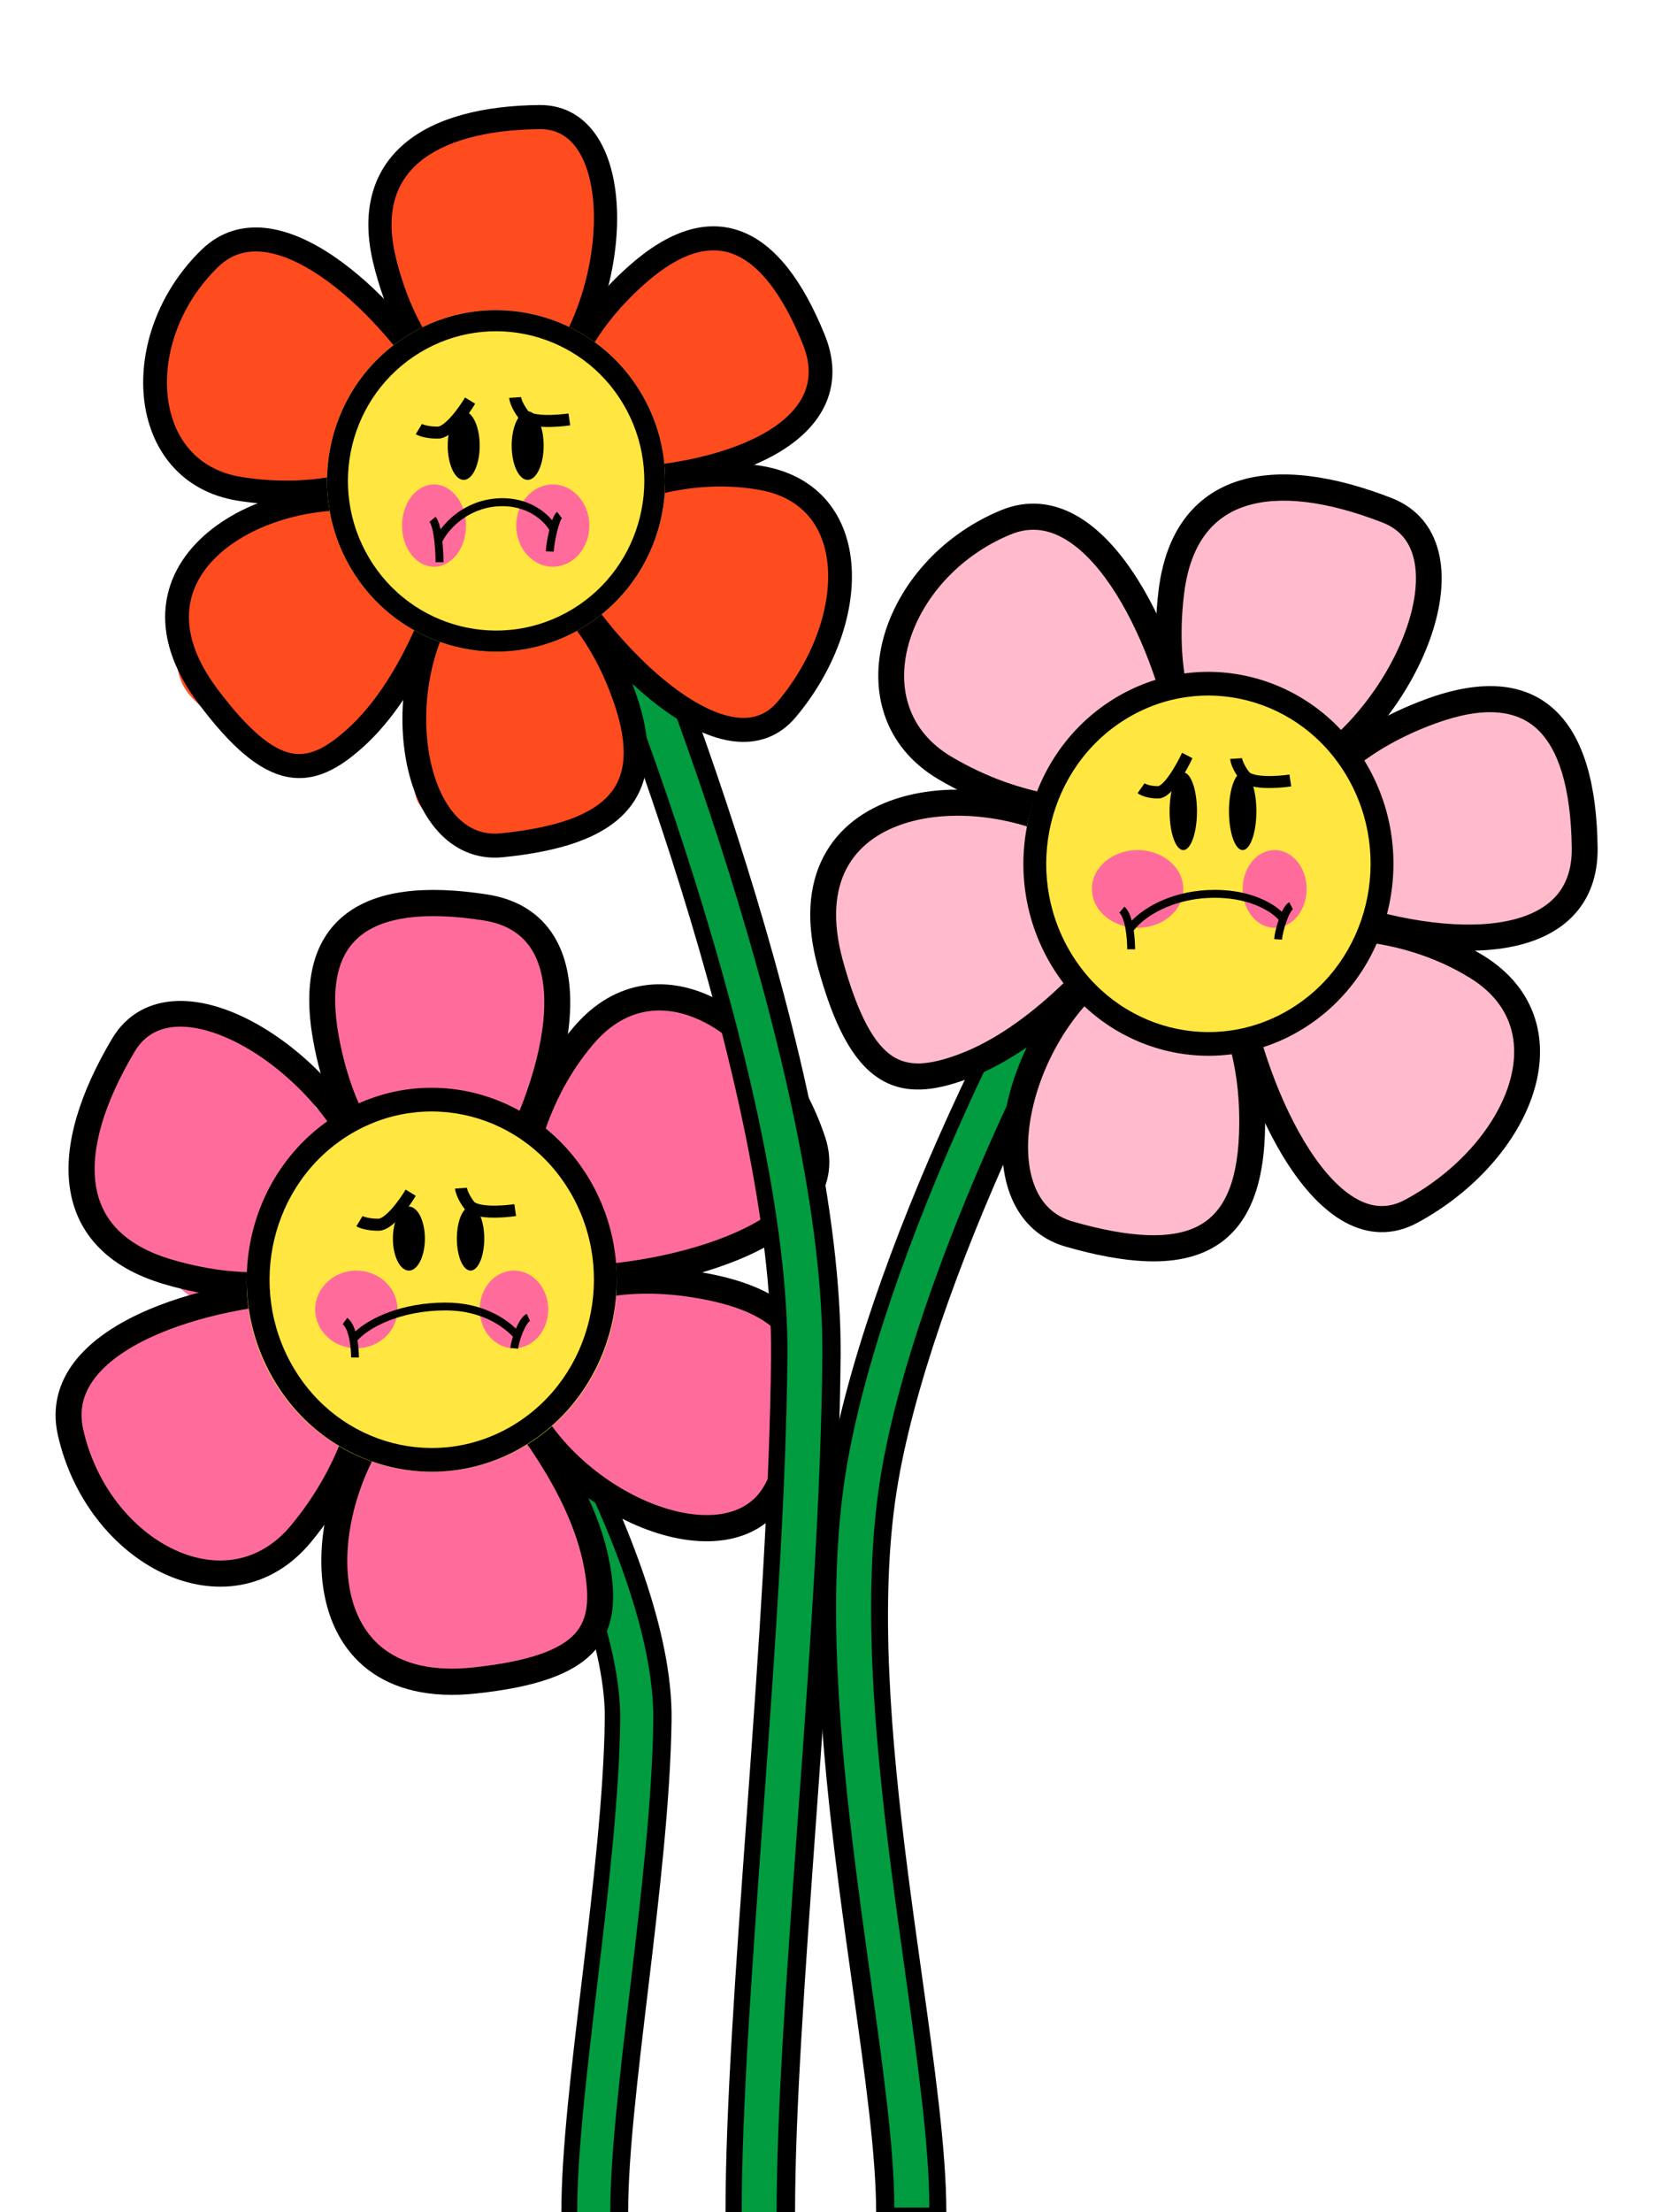 <svg width="364" height="484" viewBox="0 0 364 484" fill="none" xmlns="http://www.w3.org/2000/svg">
<path fill-rule="evenodd" clip-rule="evenodd" d="M126.882 312.389C115.975 291.268 103.083 271.979 95.245 261.998L83.998 271.866C91.208 281.047 103.575 299.504 114.051 319.791C119.279 329.915 123.959 340.346 127.288 350.188C130.648 360.119 132.473 368.988 132.377 376.128C132.157 392.524 129.844 412.449 127.513 431.983C127.422 432.743 127.331 433.503 127.24 434.263C125.04 452.682 122.875 470.803 122.875 483.998H137.492C137.492 471.802 139.556 454.515 141.831 435.459C141.892 434.946 141.953 434.432 142.015 433.916C144.321 414.59 146.758 393.767 146.993 376.347C147.124 366.58 144.685 355.726 141.052 344.986C137.389 334.158 132.345 322.969 126.882 312.389Z" fill="black"/>
<path fill-rule="evenodd" clip-rule="evenodd" d="M123.514 314.652C112.817 293.79 100.177 274.756 92.568 264.998L86.998 269.92C94.295 279.278 106.675 297.898 117.159 318.343C122.396 328.557 127.122 339.151 130.503 349.216C133.898 359.325 135.858 368.666 135.754 376.445C135.533 393.056 133.21 413.157 130.908 432.592C130.824 433.296 130.741 434 130.657 434.703C128.461 453.221 126.342 471.085 126.342 483.998H133.582C133.582 471.584 135.651 454.136 137.884 435.3C137.952 434.72 138.021 434.139 138.09 433.556C140.381 414.224 142.765 393.676 142.993 376.554C143.114 367.465 140.851 357.133 137.319 346.621C133.773 336.065 128.868 325.092 123.514 314.652Z" fill="#019C40"/>
<path fill-rule="evenodd" clip-rule="evenodd" d="M74.207 246.886C74.095 246.052 74.08 245.336 74.083 244.86C74.085 244.382 74.109 243.942 74.12 243.741L74.121 243.708C74.125 243.634 74.128 243.584 74.129 243.554C74.127 242.621 74.087 241.649 74.036 240.439L74.033 240.359C73.984 239.195 73.925 237.795 73.925 236.357C73.925 234.81 74.086 233.406 74.183 232.569C74.188 232.528 74.192 232.489 74.196 232.452C74.264 231.862 74.3 231.515 74.318 231.279C74.307 231.229 74.294 231.172 74.279 231.103C74.275 231.085 74.27 231.066 74.266 231.046C74.196 230.737 74.064 230.152 73.958 229.522C73.889 229.111 73.82 228.62 73.774 228.067C73.772 228.063 73.77 228.058 73.769 228.054C73.76 228.033 73.751 228.011 73.741 227.987C73.576 227.585 73.234 226.75 72.954 225.825C72.642 224.797 72.288 223.296 72.288 221.499C72.288 220.246 72.304 218.421 72.495 216.512C72.666 214.799 73.033 212.364 74.03 209.95C74.039 209.92 74.05 209.884 74.062 209.844C74.066 209.83 74.071 209.814 74.077 209.796C74.172 209.482 74.435 208.614 74.84 207.704C75.267 206.742 76.139 205.048 77.819 203.52C79.509 201.984 81.653 200.948 84.043 200.643C84.807 199.977 85.768 199.212 86.872 198.512C88.384 197.552 91.26 195.998 94.939 195.998C96.561 195.998 98.718 196.006 101.008 196.295C101.528 196.361 101.919 196.395 102.291 196.407C102.455 196.392 102.671 196.375 102.896 196.363C103.255 196.343 104.061 196.308 105.018 196.416C105.509 196.472 106.285 196.591 107.187 196.888C108.042 197.169 109.507 197.769 110.939 199.072C111.579 199.655 112.057 200.215 112.375 200.615C112.688 201.008 112.938 201.365 113.057 201.536C113.067 201.551 113.078 201.566 113.088 201.581C113.928 202.502 115.112 203.835 116.163 205.339C116.278 205.474 116.602 205.854 116.892 206.228C117.247 206.688 117.819 207.472 118.337 208.5C118.866 209.548 119.454 211.075 119.605 212.982C119.609 213.03 119.619 213.115 119.633 213.235C119.711 213.904 119.915 215.636 119.843 217.73C119.872 217.779 119.902 217.828 119.932 217.878C120.196 218.32 120.59 219.02 120.937 219.887C121.117 220.335 121.319 220.912 121.48 221.594C121.64 222.27 121.786 223.155 121.786 224.19C121.786 226.942 120.859 229.112 119.801 230.689C120.107 233.006 119.999 235.638 119.038 238.446C118.156 241.021 116.809 242.961 115.967 244.11C115.881 244.227 115.801 244.335 115.727 244.435H116.214C116.384 244.331 116.574 244.218 116.777 244.103C117.161 243.885 117.635 243.637 118.182 243.397C118.506 243.256 118.894 243.076 119.29 242.87C119.569 242.726 119.818 242.587 120.03 242.458C120.436 241.734 120.809 241.219 120.98 240.983L120.998 240.958C121.013 240.938 121.028 240.917 121.043 240.897C121.076 240.824 121.103 240.761 121.14 240.677C121.183 240.581 121.237 240.459 121.323 240.266C121.534 239.793 121.92 238.932 122.498 237.96C122.52 237.907 122.542 237.852 122.566 237.795C122.632 237.635 122.706 237.467 122.788 237.291C122.796 237.272 122.804 237.251 122.815 237.225C122.889 237.041 122.992 236.778 123.128 236.428C123.202 236.238 123.284 236.024 123.374 235.794C123.593 235.226 123.85 234.562 124.103 233.92C124.456 233.021 124.863 232.008 125.24 231.143C125.423 230.722 125.654 230.21 125.906 229.715C126.03 229.471 126.216 229.12 126.451 228.735L126.454 228.73C126.605 228.483 127.14 227.608 128.019 226.718C128.463 226.269 129.133 225.671 130.045 225.121C130.968 224.563 132.288 223.966 133.955 223.745C134.186 223.714 134.418 223.692 134.65 223.677C134.67 223.659 134.691 223.641 134.712 223.622C136.011 222.472 137.605 221.513 139.51 220.92C139.902 220.798 140.247 220.714 140.503 220.657C140.767 220.599 141.006 220.555 141.202 220.522C141.585 220.458 141.94 220.412 142.203 220.381C142.415 220.356 142.626 220.333 142.807 220.314C143.479 220.062 144.076 219.898 144.51 219.793C144.702 219.746 144.927 219.695 145.18 219.646C145.679 219.521 146.137 219.436 146.536 219.375C147.881 219.171 149.096 219.173 149.937 219.202C150.706 219.229 151.457 219.293 151.914 219.332C151.956 219.335 151.996 219.339 152.033 219.342C152.501 219.381 152.638 219.389 152.638 219.389H152.637H153.513L153.514 220.662C154.111 220.715 154.74 220.795 155.378 220.914C160.078 221.79 162.93 225.092 164.145 226.655C165.387 228.253 166.403 230.026 167.186 231.525C169.19 231.815 170.844 232.659 172.07 233.609C173.371 234.618 174.19 235.735 174.667 236.497C175.827 238.351 176.336 240.146 176.54 240.865L176.551 240.902C176.613 241.123 176.648 241.248 176.671 241.329C176.677 241.351 176.682 241.369 176.687 241.385C177.576 243.355 178.277 245.993 178.358 248.466C178.386 248.599 178.423 248.764 178.48 249.006C178.515 249.154 178.531 249.221 178.572 249.394C178.605 249.533 178.643 249.696 178.681 249.865C178.97 251.144 179.167 252.885 178.788 254.86C178.386 256.957 177.455 258.696 176.335 260.038C175.329 261.244 174.279 261.995 173.76 262.347C173.477 262.54 173.224 262.697 173.074 262.789C172.907 262.891 172.885 262.905 172.869 262.914C172.854 262.923 172.845 262.929 172.753 262.985C172.234 263.306 171.969 263.55 171.201 264.254C170.81 264.612 170.289 265.09 169.538 265.759C168.187 266.962 166.857 267.751 166.049 268.211C165.543 268.499 165.276 268.645 165.105 268.739C164.914 268.844 164.844 268.882 164.694 268.98C160.756 271.541 156.596 272.681 153.516 273.407C152.318 273.69 151.323 273.906 150.454 274.096C148.697 274.479 147.451 274.751 146.076 275.226C143.939 275.964 141.359 276.296 140.563 276.399C140.488 276.408 140.429 276.416 140.388 276.422C140.374 276.425 140.356 276.429 140.332 276.435C140.22 276.462 140.159 276.478 140.059 276.504C139.972 276.527 139.856 276.558 139.652 276.61C139.061 276.761 137.864 277.064 136.415 277.175C136.368 277.181 136.292 277.189 136.178 277.201C136.17 277.202 136.161 277.203 136.15 277.204C135.905 277.231 134.892 277.344 133.703 277.228C133.148 277.173 132.1 277.03 130.876 276.555C130.769 276.664 130.663 276.774 130.556 276.884C130.61 277.303 130.643 277.663 130.665 277.935C130.681 278.13 130.694 278.318 130.704 278.473C130.979 278.508 131.238 278.546 131.479 278.583C132.84 278.795 134.285 279.123 135.181 279.327C135.381 279.372 135.553 279.412 135.691 279.442C136.327 279.581 136.928 279.737 137.373 279.852C137.445 279.871 137.512 279.888 137.577 279.905C137.963 280.006 138.231 280.076 138.502 280.14C138.765 280.203 138.921 280.232 138.994 280.245C139.323 280.243 139.548 280.233 139.856 280.219C140.178 280.205 140.59 280.187 141.304 280.17C142.391 280.144 144.014 280.136 145.774 280.41C147.214 280.634 148.483 280.991 149.276 281.217C149.437 281.263 149.581 281.305 149.71 281.341C150.343 281.523 150.615 281.601 150.909 281.664C151.111 281.708 151.194 281.722 151.347 281.748C151.499 281.774 151.719 281.812 152.191 281.901C152.88 282.031 153.924 282.248 155.102 282.655C156.682 283.2 157.981 283.786 159.199 284.423C159.303 284.418 159.412 284.412 159.522 284.408C159.799 284.396 160.144 284.385 160.523 284.385C160.551 284.385 160.585 284.385 160.625 284.385C160.905 284.384 161.461 284.383 161.967 284.407C162.627 284.438 163.692 284.524 164.925 284.87C167.77 285.668 169.627 287.307 170.711 288.403C170.734 288.426 170.769 288.46 170.816 288.504C171.492 289.145 174.514 292.007 175.025 296.918C175.344 299.98 175.382 302.971 175.291 305.779C175.213 308.21 174.598 310.192 174.092 311.534C173.845 312.191 173.587 312.783 173.413 313.181C173.38 313.258 173.349 313.328 173.321 313.393C173.179 313.719 173.099 313.901 173.021 314.093C172.689 314.912 172.634 315.272 172.615 315.707C172.581 316.454 172.507 318.054 172.111 319.778C171.774 321.241 171.064 323.45 169.404 325.543C169.399 325.554 169.394 325.565 169.388 325.576L169.386 325.581C169.215 325.93 168.793 326.792 168.179 327.692C167.57 328.586 166.373 330.126 164.368 331.309C160.519 333.58 156.822 334.397 153.494 334.798C148.85 335.357 143.455 335.138 138.036 332.414C135.189 330.983 132.327 329.087 130.145 327.642C129.504 327.217 128.922 326.832 128.416 326.508C127.873 326.161 127.37 325.813 127.009 325.564L126.959 325.529C126.583 325.269 126.348 325.107 126.119 324.957C125.938 324.838 125.826 324.772 125.772 324.742C125.254 324.557 124.68 324.344 124.065 324.098C124.059 324.467 124.044 324.78 124.032 325.024C124.015 325.375 123.994 325.712 123.978 325.969L123.977 325.987C123.959 326.259 123.947 326.447 123.938 326.624C123.929 326.801 123.927 326.9 123.926 326.942C123.936 327.045 123.958 327.198 124.031 327.7L124.067 327.95C124.139 328.451 124.258 329.289 124.314 330.28C124.534 330.584 124.745 330.906 124.944 331.247C125.134 331.571 125.317 331.909 125.493 332.258C126.101 332.624 126.799 333.13 127.486 333.822C129.006 335.352 130.482 337.853 130.482 341.108C130.482 341.967 130.381 342.687 130.286 343.192C130.188 343.713 130.067 344.158 129.963 344.5C129.822 344.96 129.669 345.37 129.534 345.703C129.619 345.847 129.703 345.996 129.785 346.149C131.931 350.184 130.664 353.854 130.141 355.06C129.55 356.425 128.801 357.325 128.524 357.649C128.332 357.872 128.152 358.063 127.997 358.218C127.686 358.655 127.294 359.142 126.806 359.636C124.546 361.922 121.965 362.804 120.685 363.18C119.987 363.384 119.346 363.526 118.979 363.607C118.747 363.658 118.654 363.677 118.514 363.709C118.459 363.721 118.419 363.73 118.39 363.737L118.359 363.745C118.352 363.747 118.349 363.747 118.349 363.747C116.19 364.308 113.811 364.85 111.19 365.105C111.18 365.11 111.17 365.114 111.16 365.118C109.015 366.048 106.85 366.729 104.771 367.223C104.474 367.294 104.42 367.31 104.337 367.333C104.247 367.359 104.122 367.395 103.607 367.524C103.066 367.659 101.971 367.922 100.641 367.984C97.318 368.14 94.682 366.998 92.691 365.763C91.751 365.18 91.127 364.899 90.173 364.469C89.395 364.118 88.399 363.669 86.833 362.877C82.584 360.728 79.245 357.757 76.646 355.128C73.976 352.427 73.504 349.136 73.378 348.223C73.182 346.815 73.195 345.462 73.237 344.466C73.322 342.438 73.623 340.151 73.867 338.357C73.919 337.975 73.969 337.61 74.018 337.262C74.019 337.254 74.02 337.245 74.021 337.237C73.612 336.518 73.198 335.619 72.906 334.559C72.387 332.672 72.273 330.238 73.18 327.786C72.987 326.385 72.871 325.02 72.8 323.767C72.773 323.867 72.744 323.973 72.714 324.084C72.691 324.17 72.666 324.262 72.64 324.358C72.183 326.061 71.319 329.277 69.378 332.287C69.376 332.29 69.374 332.294 69.372 332.298L69.357 332.325C69.335 332.367 69.299 332.432 69.261 332.503C69.184 332.642 69.061 332.865 68.905 333.122C68.576 333.664 68.087 334.39 67.383 335.155C66.671 335.929 65.89 336.58 65.062 337.128C64.706 337.364 64.445 337.555 64.044 337.85C63.79 338.036 63.481 338.263 63.056 338.568C62.169 339.205 60.875 340.104 59.322 340.89C56.104 342.517 52.501 343.46 48.704 343.46C46.611 343.46 44.92 342.941 43.947 342.591C43.441 342.409 43.004 342.225 42.722 342.105C42.521 342.019 42.425 341.976 42.357 341.947C42.288 341.917 42.248 341.899 42.16 341.862C41.938 341.77 41.823 341.731 41.558 341.642C41.346 341.571 41.038 341.468 40.502 341.279C39.551 340.944 38.097 340.396 36.523 339.447C36.025 339.147 35.448 338.863 34.367 338.368C33.85 338.131 33.254 337.896 32.392 337.572C32.283 337.531 32.168 337.488 32.046 337.442C31.379 337.192 30.537 336.876 29.692 336.528C29.529 336.474 29.204 336.365 28.857 336.232C28.48 336.088 27.77 335.802 26.982 335.348C26.574 335.114 26.017 334.762 25.418 334.268C24.836 333.787 24.018 333.014 23.275 331.887C22.677 330.979 22.277 330.14 22.02 329.544C21.854 329.161 21.697 328.756 21.603 328.511C19.091 324.839 18.463 320.91 18.22 318.505C18.204 318.486 18.19 318.47 18.177 318.455L18.169 318.447C18.015 318.272 17.489 317.677 16.968 316.904C16.719 316.535 16.254 315.81 15.849 314.846C15.596 314.245 14.522 311.679 15.242 308.402C15.893 305.441 17.462 303.32 18.739 301.999C19.383 300.82 20.025 299.798 20.547 299.005C21.188 298.033 22.441 296.356 24.605 295.093C25.795 294.399 26.961 294.003 27.996 293.779C28.182 293.607 28.39 293.421 28.618 293.231C29.668 292.354 31.422 291.119 33.882 290.497C37.568 289.565 40.698 288.591 43.594 287.246C44.527 286.813 45.33 286.452 46.054 286.127C47.324 285.557 48.349 285.096 49.409 284.543C47.646 285.032 45.355 285.152 42.952 284.18C41.092 283.427 39.861 282.291 39.16 281.505C38.447 280.706 37.992 279.947 37.727 279.45C37.297 278.648 37.038 277.919 36.894 277.456C36.691 277.528 36.494 277.591 36.304 277.646C31.679 278.982 28.145 276.713 27.33 276.173C26.06 275.33 25.114 274.358 24.566 273.755C23.398 272.472 22.358 270.981 21.607 269.832C20.806 268.606 20.077 267.371 19.531 266.383C19.262 265.896 18.995 265.392 18.769 264.929C18.664 264.714 18.51 264.389 18.359 264.023C18.288 263.849 18.159 263.526 18.031 263.121C18.03 263.119 18.029 263.115 18.027 263.109C17.977 262.959 17.538 261.638 17.538 259.954C17.538 257.919 18.088 256.257 18.636 255.087C18.512 254.824 18.389 254.54 18.272 254.236C18.056 253.671 17.786 252.838 17.637 251.809C17.49 250.785 17.422 249.284 17.869 247.565C18.72 244.295 20.86 242.345 22.439 241.371C22.459 241.359 22.479 241.347 22.498 241.335C22.529 240.114 22.61 238.838 22.785 237.706C23.007 236.269 23.398 234.968 24.007 233.698C24.232 233.228 24.458 232.827 24.548 232.667C24.553 232.659 24.557 232.651 24.561 232.644C24.67 232.451 24.678 232.436 24.689 232.414C25.2 231.429 25.772 230.666 26.086 230.273C27.902 227.482 30.455 226.09 31.846 225.469C33.573 224.696 35.676 224.15 37.859 224.15C37.932 224.15 38.05 224.146 38.883 224.033C38.916 224.029 38.95 224.024 38.986 224.019C39.723 223.919 41.063 223.736 42.611 223.736C42.63 223.736 42.661 223.735 42.702 223.735C43.124 223.729 44.63 223.708 46.086 223.978C48.215 224.374 49.884 225.225 51.223 226.105C51.286 226.147 51.352 226.188 51.557 226.315C51.597 226.339 51.642 226.367 51.693 226.399C51.945 226.555 52.356 226.811 52.796 227.112C53.544 227.623 55.011 228.681 56.303 230.366C57.188 230.74 57.87 231.177 58.323 231.508C58.332 231.513 58.342 231.518 58.351 231.524C58.583 231.652 58.894 231.833 59.245 232.07C60.191 232.708 60.946 233.369 61.468 233.855C61.878 234.235 62.3 234.658 62.545 234.903C62.591 234.949 62.631 234.989 62.663 235.021C62.751 235.108 62.818 235.174 62.87 235.225C65.402 236.767 67.028 239.031 67.651 239.919C68.2 240.701 68.719 241.539 69.174 242.369C70.854 243.962 72.521 245.473 74.207 246.886ZM23.889 270.374C23.889 270.374 23.884 270.358 23.878 270.334C23.886 270.364 23.889 270.374 23.889 270.374ZM55.066 280.521C54.781 280.923 54.352 281.467 53.778 282.025C54.642 281.541 55.651 281.011 56.79 280.514C56.634 280.524 56.513 280.528 56.474 280.53C56.441 280.531 56.41 280.532 56.384 280.532C56.365 280.533 56.348 280.533 56.335 280.534C56.223 280.536 56.121 280.537 56.061 280.537C55.824 280.537 55.472 280.534 55.066 280.521ZM61.041 279.177C61.395 279.129 61.784 279.093 62.201 279.084C63.053 279.064 68.349 279.085 71.223 284.206C72.289 284.14 73.22 284.161 73.918 284.192C74.599 284.102 75.176 284.083 75.493 284.077C75.787 284.071 76.066 284.074 76.23 284.076C79.676 283.873 83.204 284.08 86.675 284.75C88.481 285.099 92.28 285.838 95.651 287.883C95.764 287.952 95.87 288.019 95.964 288.08C96.043 288.12 96.125 288.163 96.208 288.208C96.217 288.213 96.228 288.219 96.24 288.225C96.656 288.449 98.913 289.662 100.369 292.414C100.673 292.989 100.929 293.605 101.125 294.254C101.324 294.096 101.536 293.941 101.76 293.79C101.833 293.597 101.917 293.372 102.017 293.099C102.037 293.045 102.058 292.988 102.079 292.929C102.301 292.323 102.62 291.451 102.989 290.58C104.82 286.259 108.258 284.778 110.783 284.296C110.791 283.261 110.787 282.38 110.734 281.487C110.343 280.929 109.99 280.312 109.691 279.631C108.54 277.006 108.708 274.591 108.987 273.148C109.481 270.596 110.773 268.757 111.175 268.188C112.19 266.752 113.674 265.259 113.494 265.452C113.694 265.237 113.898 265.02 114.104 264.801H109.547C109.465 264.801 109.382 264.803 109.187 264.806L109.096 264.808C108.879 264.812 108.533 264.818 108.154 264.813C107.561 264.806 106.666 264.772 105.62 264.597C104.741 264.861 103.998 264.982 103.548 265.044C103.259 265.084 102.971 265.115 102.694 265.139C102.361 267.62 101.401 269.439 101.087 270.033C101.069 270.068 101.053 270.099 101.039 270.125C100.367 271.417 99.335 272.856 97.767 274.059C96.168 275.286 94.506 275.887 93.12 276.168C91.87 276.42 90.813 276.413 90.397 276.408C90.204 276.405 90 276.399 89.913 276.396L89.884 276.395C89.831 276.394 89.806 276.393 89.797 276.393M56.116 280.534C56.11 280.535 56.059 280.535 55.978 280.533C56.081 280.533 56.122 280.534 56.116 280.534ZM61.041 279.177C62.136 278.368 64.006 276.584 65.083 274.949L61.041 279.177ZM65.083 274.949C66.879 273.584 68.001 271.826 68.627 270.14C69.005 269.944 69.488 269.691 69.969 269.42C70.07 269.362 70.178 269.301 70.293 269.235M110.59 279.505C110.59 279.505 110.591 279.51 110.592 279.522C110.591 279.512 110.59 279.505 110.59 279.505ZM97.006 306.691C97.142 307.544 97.535 309.426 98.79 311.296C98.94 311.519 99.116 311.763 99.321 312.018C99.746 312.807 100.153 313.46 100.437 313.918C100.48 313.987 100.519 314.051 100.556 314.11C100.779 314.471 100.98 314.879 101.387 315.793C101.399 315.846 101.413 315.907 101.428 315.97C101.499 316.276 101.646 316.896 101.872 317.586C101.874 317.592 101.876 317.599 101.878 317.605C101.88 317.665 101.882 317.729 101.885 317.795C101.844 317.753 101.803 317.712 101.762 317.67C100.973 316.872 99.819 315.958 98.385 315.258C98.281 314.85 98.142 314.398 97.955 313.926C97.728 313.351 96.89 311.44 95.064 309.83C95.36 309.306 95.661 308.786 95.966 308.271C96.33 307.658 96.643 307.195 97.006 306.691ZM102.039 336.832C102.04 336.802 102.039 336.783 102.039 336.776V336.773C102.039 336.781 102.039 336.792 102.039 336.806C102.039 336.814 102.039 336.823 102.039 336.832ZM126.959 303.5C125.631 302.305 126.456 302.392 126.5 302.5C126.651 302.872 119.538 304.55 119.674 305.275C119.939 306.683 120.199 300.258 118.416 303.047C108.581 292.928 120.132 307.365 119.674 307.82C117.749 307.012 121.996 311.169 121 310.5C120.679 310.284 122.823 310.224 122.5 310C122.188 309.784 121.304 311.27 120.994 311.05M76.474 284.079C76.474 284.079 76.459 284.079 76.417 284.078C76.452 284.078 76.474 284.079 76.474 284.079ZM21.447 328.111C21.447 328.111 21.454 328.125 21.468 328.16C21.454 328.129 21.447 328.111 21.447 328.111ZM29.889 336.594C29.889 336.594 29.874 336.589 29.85 336.581C29.877 336.59 29.889 336.594 29.889 336.594ZM176.728 241.525L176.727 241.523C176.729 241.529 176.729 241.53 176.728 241.525ZM122.748 237.388C122.748 237.388 122.752 237.379 122.758 237.365C122.751 237.381 122.748 237.388 122.748 237.388ZM122.191 238.802C122.19 238.805 122.19 238.804 122.191 238.802ZM116.059 205.215C116.059 205.215 116.066 205.223 116.077 205.237C116.064 205.222 116.059 205.215 116.059 205.215ZM101.888 196.444C101.89 196.444 101.921 196.441 101.972 196.437C101.912 196.443 101.886 196.445 101.888 196.444Z" fill="#FF6C9C"/>
<path fill-rule="evenodd" clip-rule="evenodd" d="M95.498 307.47C109.8 307.47 121.394 296.066 121.394 281.998C121.394 267.931 109.8 256.527 95.498 256.527C81.195 256.527 69.601 267.931 69.601 281.998C69.601 296.066 81.195 307.47 95.498 307.47ZM95.498 311.998C112.342 311.998 125.998 298.567 125.998 281.998C125.998 265.43 112.342 251.998 95.498 251.998C78.653 251.998 64.998 265.43 64.998 281.998C64.998 298.567 78.653 311.998 95.498 311.998Z" fill="black"/>
<path fill-rule="evenodd" clip-rule="evenodd" d="M56.465 224.184C68.114 230.8 79.46 243.112 83.998 256.528L78.575 258.309C74.54 246.379 64.224 235.092 53.611 229.063C48.31 226.053 43.203 224.508 38.987 224.638C34.932 224.764 31.653 226.416 29.455 230.116C22.723 241.45 19.81 251.469 20.957 259.193C21.521 262.99 23.066 266.261 25.682 268.968C28.318 271.694 32.168 273.977 37.526 275.561C46.712 278.277 53.944 278.578 58.97 278.267C61.488 278.112 63.478 277.801 64.929 277.546C65.176 277.503 65.425 277.458 65.665 277.415C66.089 277.338 66.486 277.267 66.793 277.218C67.045 277.179 67.337 277.138 67.621 277.119H67.627C67.817 277.107 68.41 277.068 69.044 277.277L67.237 282.62C67.534 282.718 67.767 282.734 67.847 282.738C67.899 282.741 67.938 282.741 67.96 282.741C67.973 282.741 67.983 282.74 67.989 282.74C67.993 282.74 67.996 282.74 67.996 282.74C67.996 282.74 67.972 282.741 67.916 282.748C67.861 282.755 67.789 282.765 67.695 282.78C67.444 282.82 67.162 282.871 66.801 282.936C66.553 282.981 66.268 283.033 65.93 283.092C64.362 283.367 62.141 283.715 59.328 283.889C53.693 284.237 45.778 283.881 35.884 280.956C29.811 279.161 25.017 276.445 21.544 272.853C18.052 269.24 16.024 264.872 15.302 260.009C13.877 250.414 17.538 239.03 24.523 227.271C27.812 221.733 32.991 219.189 38.807 219.009C44.461 218.833 50.635 220.872 56.465 224.184Z" fill="black"/>
<path fill-rule="evenodd" clip-rule="evenodd" d="M141.567 334.651C129.254 330.065 116.705 319.63 110.992 306.324L116.203 304.044C121.205 315.692 132.435 325.138 143.533 329.271C149.065 331.332 154.321 331.979 158.574 331.123C162.72 330.287 165.948 328.035 167.829 324.025C173.563 311.804 175.255 303.009 173.385 296.914C171.626 291.181 166.336 286.849 155.141 284.509C145.808 282.558 138.623 282.885 133.674 283.64C131.195 284.018 129.253 284.507 127.838 284.892C127.598 284.957 127.355 285.025 127.121 285.089C126.708 285.204 126.322 285.312 126.021 285.388C125.776 285.45 125.49 285.517 125.211 285.56L125.205 285.561C125.018 285.59 124.435 285.681 123.788 285.525L125.108 279.948C124.805 279.875 124.573 279.879 124.493 279.882C124.442 279.883 124.403 279.887 124.381 279.889C124.373 279.89 124.366 279.891 124.361 279.892C124.351 279.893 124.346 279.894 124.346 279.894C124.346 279.894 124.369 279.89 124.424 279.878C124.478 279.866 124.549 279.849 124.64 279.826C124.886 279.764 125.16 279.687 125.511 279.59C125.753 279.523 126.031 279.445 126.36 279.356C127.888 278.94 130.056 278.393 132.826 277.97C138.374 277.124 146.24 276.793 156.292 278.895C168.324 281.41 176.149 286.545 178.81 295.218C181.361 303.53 178.779 314.082 172.963 326.479C170.224 332.316 165.381 335.598 159.686 336.745C154.097 337.871 147.74 336.95 141.567 334.651Z" fill="black"/>
<path fill-rule="evenodd" clip-rule="evenodd" d="M70.763 347.487C68.693 333.596 74.281 316.616 84.19 305.331L88.441 309.134C79.501 319.315 74.591 334.632 76.38 346.634C77.264 352.562 79.742 357.484 83.949 360.723C88.151 363.959 94.465 365.812 103.602 364.83C116.339 363.463 122.734 360.819 125.789 357.489C128.64 354.381 129.148 349.988 127.846 342.981C126.242 334.34 121.908 326.033 117.824 319.629C115.795 316.447 113.859 313.781 112.399 311.818C112.124 311.448 111.859 311.094 111.611 310.763C111.218 310.238 110.869 309.772 110.597 309.399C110.373 309.092 110.161 308.793 109.993 308.533C109.909 308.404 109.812 308.246 109.722 308.076L109.721 308.074C109.662 307.964 109.472 307.606 109.378 307.141L114.944 305.995C114.897 305.763 114.831 305.595 114.802 305.526C114.768 305.445 114.74 305.39 114.729 305.371C114.721 305.355 114.716 305.347 114.716 305.347C114.716 305.347 114.726 305.363 114.749 305.398C114.826 305.518 114.96 305.71 115.171 306C115.426 306.35 115.736 306.763 116.107 307.259C116.357 307.592 116.634 307.963 116.942 308.376C118.437 310.387 120.465 313.177 122.6 316.525C126.842 323.179 131.626 332.218 133.429 341.925C134.802 349.319 134.743 356.166 129.957 361.384C125.375 366.38 117.066 369.151 104.203 370.532C94.048 371.622 86.162 369.638 80.504 365.282C74.851 360.929 71.81 354.506 70.763 347.487Z" fill="black"/>
<path fill-rule="evenodd" clip-rule="evenodd" d="M124.815 219.323C124.815 231.057 119.88 245.606 112.097 259.574L107.147 256.763C114.699 243.208 119.135 229.663 119.135 219.323C119.135 214.179 118.04 210.066 115.939 207.106C113.889 204.217 110.674 202.131 105.782 201.371C92.635 199.33 83.892 200.75 78.946 204.699C74.235 208.46 72.092 215.295 74.132 226.625C75.836 236.091 78.828 242.694 81.375 247.043C82.651 249.222 83.828 250.856 84.711 252.036C84.861 252.237 85.014 252.438 85.161 252.633C85.421 252.977 85.665 253.298 85.847 253.551C85.996 253.757 86.165 254 86.31 254.245L86.313 254.25C86.409 254.414 86.711 254.926 86.81 255.59L81.194 256.444C81.24 256.755 81.331 256.97 81.363 257.044C81.383 257.092 81.401 257.126 81.411 257.146C81.422 257.166 81.429 257.178 81.429 257.178C81.429 257.178 81.416 257.156 81.385 257.11C81.354 257.064 81.312 257.004 81.256 256.927C81.107 256.721 80.934 256.492 80.713 256.2C80.561 255.999 80.386 255.768 80.18 255.494C79.226 254.219 77.911 252.395 76.486 249.961C73.63 245.085 70.379 237.846 68.544 227.651C66.342 215.422 68.303 205.886 75.422 200.202C82.307 194.705 93.123 193.604 106.646 195.705C112.829 196.665 117.495 199.453 120.557 203.767C123.568 208.01 124.815 213.429 124.815 219.323Z" fill="black"/>
<path fill-rule="evenodd" clip-rule="evenodd" d="M30.349 287.509C41.733 282.153 56.526 279.495 68.268 279.286L68.368 285.019C57.215 285.217 43.245 287.767 32.748 292.706C27.496 295.176 23.333 298.143 20.764 301.504C18.27 304.767 17.244 308.423 18.197 312.686C20.983 325.159 29.064 334.78 38.099 339.032C47.009 343.225 56.689 342.204 63.709 333.733C69.811 326.369 73.179 319.317 75.133 314.02C76.112 311.369 76.739 309.149 77.185 307.51C77.229 307.348 77.273 307.187 77.315 307.03C77.48 306.421 77.632 305.86 77.764 305.427C77.848 305.153 77.951 304.841 78.073 304.552C78.075 304.547 78.077 304.542 78.08 304.536C78.154 304.358 78.432 303.699 79.036 303.186L82.692 307.574C83.001 307.312 83.161 307.051 83.208 306.972C83.241 306.917 83.263 306.874 83.275 306.849C83.288 306.824 83.294 306.809 83.295 306.806C83.296 306.806 83.296 306.806 83.295 306.806C83.294 306.809 83.285 306.833 83.267 306.885C83.247 306.941 83.222 307.018 83.192 307.117C83.089 307.453 82.971 307.89 82.811 308.478C82.765 308.649 82.715 308.833 82.662 309.031C82.198 310.731 81.52 313.137 80.456 316.021C78.326 321.794 74.664 329.449 68.065 337.412C59.129 348.196 46.545 349.333 35.699 344.228C24.976 339.182 15.805 328.047 12.656 313.948C11.291 307.838 12.857 302.462 16.268 298.001C19.604 293.637 24.66 290.185 30.349 287.509Z" fill="black"/>
<path fill-rule="evenodd" clip-rule="evenodd" d="M163.428 274.853C151.667 280.097 136.231 282.7 124.467 282.702L124.466 276.968C135.602 276.967 150.23 274.47 161.133 269.608C166.599 267.171 170.856 264.258 173.349 261.02C175.733 257.924 176.538 254.525 175.199 250.525C171.062 238.172 163.034 228.312 154.413 223.79C150.131 221.544 145.799 220.658 141.728 221.284C137.689 221.905 133.65 224.053 129.967 228.343C123.82 235.504 120.511 243.275 118.624 249.405C117.682 252.467 117.099 255.105 116.688 257.062C116.64 257.289 116.594 257.511 116.549 257.727C116.406 258.416 116.276 259.041 116.161 259.523C116.086 259.839 115.995 260.19 115.885 260.506C115.83 260.664 115.747 260.881 115.627 261.109C115.531 261.291 115.287 261.731 114.819 262.114L111.24 257.662C110.833 257.996 110.646 258.352 110.607 258.426L110.606 258.428C110.546 258.544 110.522 258.616 110.528 258.6C110.539 258.569 110.575 258.449 110.639 258.182C110.733 257.789 110.837 257.285 110.974 256.628C111.022 256.396 111.074 256.146 111.131 255.874C111.556 253.853 112.181 251.015 113.2 247.704C115.236 241.089 118.857 232.53 125.675 224.588C130.135 219.393 135.346 216.466 140.872 215.616C146.366 214.77 151.912 216.017 157.032 218.702C167.213 224.042 176.075 235.238 180.58 248.689C182.594 254.704 181.26 260.09 177.834 264.539C174.517 268.845 169.293 272.238 163.428 274.853Z" fill="black"/>
<path d="M134.998 280.498C134.998 303.418 116.865 321.998 94.498 321.998C72.13 321.998 53.998 303.418 53.998 280.498C53.998 257.578 72.13 238.998 94.498 238.998C116.865 238.998 134.998 257.578 134.998 280.498Z" fill="#FFE640"/>
<path d="M86.998 286.498C86.998 291.193 82.968 294.998 77.998 294.998C73.027 294.998 68.998 291.193 68.998 286.498C68.998 281.804 73.027 277.998 77.998 277.998C82.968 277.998 86.998 281.804 86.998 286.498Z" fill="#FF6C9C"/>
<path d="M119.998 286.498C119.998 291.193 116.64 294.998 112.498 294.998C108.355 294.998 104.998 291.193 104.998 286.498C104.998 281.804 108.355 277.998 112.498 277.998C116.64 277.998 119.998 281.804 119.998 286.498Z" fill="#FF6C9C"/>
<path d="M92.998 270.998C92.998 274.864 91.431 277.998 89.498 277.998C87.565 277.998 85.998 274.864 85.998 270.998C85.998 267.132 87.565 263.998 89.498 263.998C91.431 263.998 92.998 267.132 92.998 270.998Z" fill="black"/>
<path d="M105.998 270.998C105.998 274.864 104.654 277.998 102.998 277.998C101.341 277.998 99.998 274.864 99.998 270.998C99.998 267.132 101.341 263.998 102.998 263.998C104.654 263.998 105.998 267.132 105.998 270.998Z" fill="black"/>
<path fill-rule="evenodd" clip-rule="evenodd" d="M163.48 189.541C152.169 153.214 138.792 120.035 130.726 102.998L116.998 109.662C124.717 125.966 137.839 158.458 148.96 194.176C160.136 230.07 168.997 268.308 168.769 296.445C168.533 325.567 166.063 360.755 163.627 394.62C163.541 395.815 163.455 397.009 163.369 398.201C161.036 430.587 158.802 461.623 158.802 483.998H174.026C174.026 462.2 176.225 431.65 178.583 398.898L178.811 395.74C181.239 361.993 183.752 326.285 183.993 296.572C184.241 265.874 174.736 225.693 163.48 189.541Z" fill="black"/>
<path fill-rule="evenodd" clip-rule="evenodd" d="M159.577 190.96C148.269 154.817 134.903 121.839 126.891 105L120 108.329C127.837 124.801 141.075 157.437 152.288 193.276C163.529 229.202 172.587 267.892 172.353 296.644C172.115 325.888 169.624 361.175 167.18 394.981C167.096 396.141 167.012 397.3 166.928 398.457C164.581 430.903 162.346 461.789 162.346 484H169.988C169.988 462.077 172.205 431.434 174.566 398.805C174.644 397.719 174.723 396.63 174.802 395.54C177.242 361.793 179.754 326.246 179.995 296.707C180.239 266.676 170.858 227.015 159.577 190.96Z" fill="#019C40"/>
<path fill-rule="evenodd" clip-rule="evenodd" d="M125.474 71.159C126.092 70.665 126.659 70.304 127.042 70.075C127.427 69.844 127.791 69.648 127.958 69.559L127.985 69.544C128.046 69.511 128.088 69.489 128.113 69.475C128.86 69.019 129.622 68.515 130.569 67.885L130.632 67.844C131.543 67.239 132.639 66.51 133.793 65.81C135.035 65.057 136.238 64.501 136.955 64.17C136.99 64.154 137.023 64.138 137.055 64.123C137.561 63.889 137.856 63.749 138.054 63.648C138.089 63.615 138.129 63.577 138.177 63.531C138.189 63.52 138.202 63.507 138.216 63.493C138.432 63.288 138.839 62.899 139.295 62.509C139.593 62.254 139.954 61.961 140.376 61.656C140.379 61.652 140.382 61.648 140.384 61.645C140.397 61.628 140.411 61.61 140.426 61.59C140.67 61.265 141.18 60.588 141.791 59.917C142.47 59.17 143.508 58.16 144.95 57.285C145.956 56.675 147.429 55.799 149.051 55.02C150.506 54.321 152.633 53.425 155.038 53.037C155.067 53.029 155.101 53.021 155.139 53.011C155.152 53.007 155.167 53.003 155.185 52.999C155.481 52.921 156.302 52.706 157.222 52.582C158.194 52.451 159.963 52.315 161.979 52.896C164.006 53.481 165.844 54.668 167.211 56.405C168.104 56.684 169.17 57.07 170.25 57.599C171.731 58.325 170.773 62.098 172.5 65C173.262 66.279 176.657 66.552 177.5 68.5C177.691 68.942 177.848 69.267 178.013 69.566C178.102 69.689 178.217 69.851 178.333 70.022C178.517 70.296 178.924 70.915 179.286 71.722C179.472 72.137 179.741 72.808 179.926 73.664C180.102 74.475 181.476 75.095 181.102 76.86C180.935 77.649 180.71 78.299 180.538 78.745C180.369 79.183 180.2 79.553 180.119 79.73C180.112 79.746 180.105 79.762 180.098 79.777C179.753 80.888 179.239 82.471 178.525 84.033C178.471 84.189 178.318 84.629 178.154 85.04C177.952 85.545 177.591 86.377 177.009 87.287C176.416 88.214 175.467 89.422 174.007 90.469C173.97 90.495 173.906 90.545 173.817 90.614C173.316 91.002 172.022 92.006 170.307 92.968C170.282 93.016 170.256 93.063 170.23 93.111C170 93.534 169.623 94.186 169.09 94.882C168.815 95.242 168.446 95.682 167.975 96.141C167.507 96.597 166.865 97.142 166.035 97.646C163.825 98.986 161.648 99.311 159.886 99.244C158.17 100.614 156.007 101.81 153.301 102.419C150.82 102.977 148.63 102.859 147.313 102.754C147.179 102.743 147.055 102.733 146.939 102.723L147.168 103.107C147.332 103.191 147.511 103.285 147.699 103.39C148.054 103.587 148.476 103.839 148.925 104.155C149.191 104.341 149.518 104.56 149.869 104.772C150.115 104.922 150.344 105.051 150.547 105.156C151.318 105.123 151.907 105.167 152.177 105.187L152.205 105.189C152.229 105.191 152.252 105.192 152.276 105.194C152.349 105.185 152.413 105.176 152.498 105.164C152.595 105.151 152.718 105.134 152.914 105.108C153.393 105.044 154.265 104.93 155.316 104.913C155.369 104.904 155.424 104.895 155.481 104.886C155.64 104.86 155.81 104.837 155.989 104.816C156.008 104.812 156.03 104.809 156.055 104.805C156.238 104.773 156.497 104.727 156.842 104.663C157.029 104.629 157.24 104.59 157.466 104.548C158.025 104.445 158.679 104.325 159.313 104.211C160.2 104.053 161.204 103.88 162.076 103.756C162.5 103.696 163.019 103.629 163.535 103.587C163.789 103.566 164.158 103.542 164.577 103.54H164.583C164.852 103.539 165.805 103.534 166.933 103.795C167.501 103.927 168.296 104.164 169.166 104.615C170.047 105.072 171.146 105.823 172.106 107.03C172.239 107.198 172.366 107.37 172.487 107.546C172.511 107.553 172.536 107.56 172.56 107.568C174.094 108.033 175.612 108.824 176.982 110.038C177.265 110.288 177.494 110.519 177.66 110.694C177.83 110.874 177.978 111.04 178.097 111.179C178.328 111.449 178.532 111.708 178.68 111.9C178.8 112.055 178.917 112.21 179.018 112.344C179.535 112.751 179.947 113.143 180.235 113.434C180.363 113.562 180.509 113.715 180.668 113.891C181.002 114.223 181.286 114.543 181.522 114.829C182.317 115.791 182.886 116.751 183.258 117.428C183.597 118.047 183.899 118.671 184.082 119.051C184.099 119.086 184.115 119.119 184.13 119.149C184.318 119.538 184.377 119.65 184.377 119.65L184.376 119.649L184.788 120.34L183.766 120.96C184.004 121.458 184.234 121.992 184.439 122.554C185.943 126.688 184.632 130.546 183.948 132.266C183.248 134.023 182.302 135.688 181.467 137.035C182.176 138.758 182.275 140.474 182.087 141.904C181.889 143.422 181.376 144.611 180.989 145.358C180.046 147.177 178.844 148.452 178.362 148.963L178.338 148.99C178.19 149.146 178.106 149.235 178.051 149.292C178.037 149.307 178.025 149.32 178.014 149.332C176.851 150.992 175.062 152.83 173.115 154.098C173.021 154.184 172.906 154.294 172.739 154.457C172.636 154.557 172.59 154.602 172.47 154.719C172.375 154.812 172.262 154.922 172.144 155.034C171.253 155.885 169.948 156.887 168.185 157.55C166.313 158.254 164.48 158.366 162.877 158.136C161.436 157.929 160.34 157.467 159.814 157.228C159.526 157.099 159.282 156.976 159.137 156.902C158.977 156.821 158.956 156.809 158.94 156.801C158.927 156.794 158.917 156.789 158.829 156.744C158.328 156.491 158.008 156.401 157.082 156.138C156.61 156.004 155.982 155.826 155.093 155.559C153.493 155.078 152.235 154.413 151.486 154C151.017 153.741 150.775 153.601 150.619 153.512C150.446 153.413 150.382 153.376 150.232 153.305C146.328 151.445 143.459 148.718 141.43 146.642C140.641 145.834 139.999 145.155 139.439 144.561C138.306 143.361 137.503 142.511 136.476 141.657C134.88 140.331 133.402 138.457 132.946 137.879C132.903 137.825 132.869 137.782 132.845 137.752C132.836 137.743 132.824 137.73 132.809 137.714C132.734 137.64 132.692 137.599 132.625 137.533C132.565 137.476 132.486 137.399 132.349 137.263C131.95 136.87 131.145 136.073 130.375 134.985C130.348 134.95 130.306 134.894 130.243 134.81C130.238 134.805 130.233 134.798 130.227 134.79C130.09 134.61 129.524 133.865 129.059 132.87C128.842 132.406 128.465 131.51 128.271 130.312C128.134 130.282 127.996 130.251 127.857 130.22C127.546 130.467 127.273 130.668 127.064 130.818C126.916 130.925 126.771 131.027 126.651 131.11C126.752 131.345 126.843 131.567 126.926 131.776C127.396 132.952 127.811 134.252 128.068 135.059C128.125 135.238 128.175 135.393 128.215 135.517C128.402 136.086 128.56 136.637 128.676 137.044C128.695 137.109 128.712 137.171 128.729 137.23C128.83 137.584 128.9 137.83 128.975 138.075C129.048 138.312 129.098 138.45 129.122 138.514C129.278 138.772 129.392 138.945 129.547 139.181C129.71 139.429 129.917 139.745 130.267 140.3C130.799 141.145 131.567 142.421 132.174 143.943C132.67 145.188 132.979 146.364 133.17 147.099C133.209 147.249 133.243 147.382 133.274 147.502C133.425 148.09 133.49 148.342 133.578 148.605C133.638 148.785 133.665 148.858 133.716 148.992C133.767 149.124 133.84 149.316 133.99 149.732C134.209 150.339 134.525 151.268 134.752 152.395C135.056 153.907 135.196 155.217 135.257 156.488C135.309 156.568 135.365 156.652 135.42 156.736C135.56 156.949 135.731 157.216 135.909 157.515C135.922 157.537 135.938 157.564 135.956 157.595C136.089 157.816 136.351 158.254 136.569 158.664C136.854 159.2 137.285 160.083 137.587 161.224C138.282 163.857 137.839 166.12 137.468 167.508C137.46 167.538 137.45 167.582 137.436 167.641C137.24 168.486 136.361 172.264 132.659 175.058C130.351 176.8 127.968 178.286 125.671 179.582C123.683 180.704 121.804 181.183 120.489 181.438C119.846 181.562 119.249 181.648 118.848 181.704C118.771 181.715 118.7 181.725 118.635 181.734C118.307 181.781 118.123 181.806 117.932 181.839C117.119 181.975 116.804 182.107 116.445 182.304C115.83 182.641 114.511 183.362 112.941 183.888C111.609 184.335 109.502 184.85 107.043 184.56C107.032 184.561 107.021 184.562 107.009 184.563H107.004C106.643 184.599 105.753 184.685 104.743 184.64C103.739 184.594 101.941 184.399 100.05 183.393C96.42 181.463 94.027 178.944 92.143 176.513C89.513 173.121 91.359 168.601 91 163C90.811 160.056 93.078 149.892 88.5 152.5C88.54 151.788 86.998 153.249 87.02 152.692C87.044 152.094 87.087 151.529 87.118 151.122L87.122 151.066C87.154 150.643 87.174 150.379 87.187 150.125C87.197 149.924 87.197 149.804 87.197 149.746C87.102 149.248 87.003 148.69 86.912 148.086C86.613 148.26 86.355 148.401 86.153 148.511C85.863 148.668 85.583 148.816 85.369 148.928L85.354 148.936C85.127 149.055 84.971 149.137 84.824 149.216C84.679 149.295 84.598 149.341 84.564 149.361C84.486 149.419 85.369 150.198 85 150.5L84.5 151C84.132 151.301 84.59 152.166 83.821 152.692C83.68 153.014 82.18 153.177 82 153.5C81.829 153.807 82.198 154.191 82 154.5C81.992 155.158 80.946 154.641 80.713 155.52C80.199 157.463 78.884 159.846 76.272 161.43C75.582 161.849 74.957 162.119 74.506 162.29C74.042 162.466 73.628 162.588 73.305 162.672C72.87 162.785 72.469 162.864 72.138 162.919C72.062 163.057 71.983 163.195 71.898 163.334C69.667 166.992 66.126 167.779 64.912 167.954C63.539 168.153 62.465 168 62.075 167.938C61.806 167.896 61.568 167.846 61.371 167.8C60.874 167.767 60.299 167.695 59.674 167.551C56.777 166.881 54.857 165.274 53.955 164.447C53.463 163.996 53.048 163.559 52.811 163.309C52.661 163.15 52.602 163.087 52.51 162.991C52.475 162.954 52.449 162.927 52.43 162.908L52.409 162.887C52.404 162.882 52.402 162.88 52.402 162.88C50.938 161.45 49.386 159.837 47.95 157.893C47.942 157.887 47.934 157.881 47.925 157.876C46.172 156.636 44.609 155.259 43.236 153.86C43.039 153.66 43.001 153.625 42.944 153.571C42.88 153.513 42.793 153.432 42.448 153.088C42.085 152.727 41.36 151.992 40.686 150.972C39.001 148.426 38.679 145.791 38.735 143.619C38.761 142.593 38.694 141.964 38.592 141.002C38.508 140.218 38.4 139.213 38.301 137.592C38.031 133.194 38.847 129.112 39.737 125.782C40.651 122.361 43.072 120.386 43.744 119.842C44.782 119.002 45.875 118.353 46.694 117.901C48.361 116.982 50.339 116.105 51.893 115.425C52.225 115.28 52.541 115.142 52.843 115.01C52.85 115.007 52.858 115.004 52.865 115.001C53.25 114.328 53.777 113.564 54.491 112.818C55.762 111.49 57.661 110.214 60.056 109.736C61.09 108.902 62.131 108.146 63.104 107.48C63.01 107.507 62.912 107.536 62.809 107.566C62.729 107.59 62.644 107.615 62.554 107.641C60.973 108.11 57.985 108.994 54.658 108.928C54.654 108.928 54.65 108.928 54.646 108.928L54.617 108.93C54.573 108.933 54.504 108.937 54.429 108.94C54.282 108.948 54.044 108.959 53.765 108.961C53.176 108.966 52.363 108.933 51.418 108.75C50.463 108.565 49.574 108.266 48.745 107.88C48.389 107.714 48.113 107.601 47.688 107.428C47.419 107.318 47.092 107.185 46.648 106.998C45.72 106.609 44.39 106.025 43.03 105.183C40.213 103.436 37.764 101.053 35.981 98.057C34.998 96.405 34.621 94.819 34.445 93.881C34.353 93.393 34.295 92.959 34.26 92.678C34.235 92.478 34.223 92.381 34.215 92.312C34.207 92.244 34.202 92.204 34.19 92.116C34.16 91.895 34.137 91.787 34.084 91.534C34.042 91.332 33.98 91.039 33.88 90.525C33.702 89.611 33.459 88.197 33.482 86.494C33.489 85.954 33.446 85.361 33.336 84.267C33.283 83.744 33.191 83.159 33.047 82.321C33.029 82.215 33.01 82.103 32.989 81.985C32.877 81.337 32.734 80.518 32.617 79.683C32.584 79.528 32.519 79.218 32.463 78.88C32.402 78.512 32.297 77.813 32.291 76.97C32.288 76.534 32.309 75.924 32.424 75.211C32.536 74.517 32.773 73.495 33.329 72.361C33.777 71.446 34.263 70.723 34.62 70.229C34.849 69.912 35.101 69.591 35.254 69.398C37.021 65.628 39.88 63.22 41.697 61.857C41.704 61.836 41.71 61.816 41.716 61.799L41.719 61.789C41.787 61.582 42.018 60.877 42.394 60.089C42.573 59.714 42.936 58.994 43.52 58.205C43.884 57.713 45.439 55.616 48.408 54.589C51.09 53.66 53.529 53.866 55.189 54.23C56.437 54.164 57.56 54.173 58.441 54.199C59.523 54.231 61.457 54.403 63.487 55.496C64.603 56.097 65.468 56.824 66.134 57.531C66.359 57.594 66.606 57.669 66.866 57.756C68.063 58.157 69.878 58.939 71.533 60.578C74.012 63.032 76.263 65.027 78.702 66.657C79.489 67.182 80.155 67.64 80.756 68.053C81.81 68.777 82.661 69.362 83.603 69.928C82.383 68.776 87.308 67.748 86.96 65.379C86.691 63.544 82.642 61.402 82.944 60.466C83.251 59.514 81.931 58.684 82.204 58.233C82.647 57.502 83.111 56.944 83.415 56.604C83.261 56.479 83.118 56.355 82.985 56.232C79.74 53.234 84.449 49.406 84.5 48.5C84.579 47.087 82.273 45.226 82.5 44.5C82.982 42.954 81.786 41.984 82.355 40.832C82.963 39.604 83.612 38.427 84.149 37.515C84.413 37.066 84.693 36.609 84.958 36.206C85.082 36.019 85.27 35.739 85.493 35.442C85.599 35.301 85.798 35.042 86.063 34.743C86.064 34.742 86.067 34.739 86.071 34.734C86.168 34.622 87.021 33.632 88.373 32.813C90.007 31.822 91.599 31.447 92.796 31.31C92.948 31.084 93.119 30.848 93.308 30.608C93.659 30.163 94.201 29.544 94.958 28.926C95.711 28.311 96.883 27.526 98.473 27.042C101.497 26.122 104.068 26.86 105.591 27.633C105.61 27.642 105.629 27.652 105.648 27.662C106.642 27.092 107.705 26.534 108.696 26.121C109.953 25.596 111.181 25.272 112.486 25.133C112.969 25.082 113.397 25.065 113.568 25.058C113.577 25.058 113.585 25.058 113.592 25.058C113.799 25.049 113.814 25.048 113.838 25.047C114.868 24.969 115.749 25.05 116.212 25.107C119.305 25.18 121.621 26.517 122.773 27.311C124.204 28.298 125.63 29.691 126.655 31.413C126.689 31.471 126.748 31.562 127.23 32.164C127.249 32.188 127.268 32.213 127.289 32.238C127.716 32.771 128.492 33.739 129.219 34.96C129.228 34.976 129.243 35 129.263 35.032C129.465 35.362 130.19 36.54 130.656 37.82C131.338 39.692 131.439 41.424 131.361 42.909C131.358 42.979 131.356 43.05 131.35 43.275C131.349 43.318 131.348 43.367 131.346 43.423C131.339 43.697 131.327 44.147 131.292 44.639C131.232 45.479 131.073 47.152 130.327 48.991C130.442 49.871 130.412 50.622 130.359 51.141C130.359 51.151 130.359 51.16 130.359 51.17C130.365 51.416 130.366 51.75 130.341 52.141C130.273 53.198 130.097 54.116 129.952 54.765C129.839 55.273 129.698 55.812 129.616 56.125C129.601 56.184 129.588 56.234 129.577 56.276C129.548 56.386 129.527 56.472 129.511 56.538C129.462 59.286 128.408 61.671 127.988 62.596C127.618 63.408 130.068 65.046 129.616 65.81C129.126 67.911 125.817 69.141 125.474 71.159ZM82.991 42.896C82.991 42.896 83.002 42.885 83.018 42.868C82.998 42.889 82.991 42.896 82.991 42.896ZM89.488 72.434C89.031 72.404 88.393 72.331 87.676 72.15C88.47 72.596 89.369 73.134 90.303 73.79C90.222 73.672 90.161 73.579 90.142 73.549C90.125 73.523 90.11 73.499 90.098 73.479C90.088 73.464 90.08 73.451 90.073 73.441C90.019 73.354 89.971 73.274 89.942 73.226C89.831 73.04 89.668 72.76 89.488 72.434ZM93.373 76.493C93.577 76.749 93.789 77.039 93.992 77.363C94.408 78.026 96.878 82.214 94.117 86.975C94.671 87.784 95.091 88.528 95.394 89.094C95.786 89.587 96.072 90.034 96.226 90.28C96.369 90.51 96.498 90.731 96.573 90.861C98.354 93.481 99.845 96.365 100.937 99.43C101.505 101.025 102.696 104.382 102.637 108.037C102.635 108.16 102.631 108.276 102.626 108.38C102.631 108.462 102.635 108.547 102.638 108.635C102.638 108.644 102.639 108.656 102.639 108.668C102.655 109.106 102.741 111.478 101.216 113.966C100.898 114.485 100.523 114.987 100.094 115.457C100.314 115.538 100.538 115.629 100.765 115.733C100.954 115.697 101.174 115.653 101.44 115.599C101.493 115.589 101.548 115.577 101.606 115.565C102.196 115.445 103.046 115.273 103.918 115.14C108.247 114.48 111.05 116.472 112.622 118.23C113.457 117.732 114.163 117.299 114.855 116.823C115.118 116.243 115.448 115.664 115.854 115.096C117.421 112.91 119.438 111.867 120.727 111.385C123.008 110.532 125.09 110.656 125.736 110.696C127.365 110.798 129.261 111.242 129.021 111.194C129.288 111.247 129.557 111.302 129.83 111.358L127.69 107.763C127.651 107.698 127.611 107.634 127.517 107.481L127.473 107.411C127.368 107.241 127.2 106.971 127.026 106.669C126.754 106.198 126.36 105.475 126.01 104.565C125.385 104 124.939 103.472 124.678 103.148C124.51 102.94 124.35 102.728 124.2 102.52C122.053 103.466 120.142 103.594 119.518 103.636C119.481 103.638 119.449 103.641 119.422 103.643C118.069 103.741 116.429 103.628 114.727 102.977C112.992 102.312 111.728 101.294 110.852 100.337C110.062 99.473 109.572 98.636 109.381 98.305C109.292 98.152 109.202 97.988 109.163 97.918L109.15 97.894C109.126 97.852 109.115 97.832 109.111 97.825M89.97 73.268C89.967 73.264 89.943 73.224 89.906 73.159C89.955 73.24 89.973 73.273 89.97 73.268ZM93.373 76.493C94.536 76.963 96.846 77.57 98.664 77.624L93.373 76.493ZM98.664 77.624C100.604 78.376 102.542 78.405 104.189 78.078C104.524 78.282 104.953 78.539 105.397 78.787C105.491 78.839 105.591 78.894 105.698 78.951M116.377 115.745C116.377 115.745 116.374 115.747 116.365 115.754C116.372 115.748 116.377 115.745 116.377 115.745ZM88.177 118.263C87.556 118.786 86.23 120.012 85.318 121.913C85.21 122.139 85.097 122.397 84.988 122.683C84.555 123.403 84.221 124.041 83.987 124.489C83.952 124.556 83.919 124.618 83.889 124.676C83.704 125.028 83.471 125.385 82.928 126.151C82.891 126.186 82.849 126.227 82.805 126.269C82.593 126.475 82.164 126.892 81.717 127.406C81.713 127.411 81.708 127.416 81.704 127.42C81.657 127.451 81.607 127.484 81.555 127.519C81.569 127.466 81.584 127.413 81.598 127.36C81.868 126.35 82.06 124.994 81.948 123.522C82.226 123.242 82.525 122.911 82.816 122.534C83.171 122.075 84.311 120.483 84.745 118.259C85.305 118.237 85.864 118.222 86.42 118.212C87.083 118.2 87.602 118.222 88.177 118.263ZM66.347 136.908C66.372 136.894 66.387 136.885 66.392 136.881L66.395 136.879C66.388 136.883 66.379 136.889 66.368 136.896C66.361 136.899 66.355 136.904 66.347 136.908ZM105 142C105.179 140.429 103.066 140.913 103 141C102.772 141.3 100.476 134.997 99.959 135.457C98.953 136.352 104.232 133.429 101.156 133.38C104.66 120.694 98.496 136.836 97.915 136.697C97.66 134.785 95.71 142.562 95.779 141.451C95.802 141.093 95.827 140.73 95.855 140.366C95.882 140.015 95.912 139.662 95.943 139.31M96.685 91.056C96.685 91.056 96.678 91.043 96.659 91.01C96.675 91.038 96.685 91.056 96.685 91.056ZM35.501 69.079C35.501 69.079 35.493 69.092 35.472 69.12C35.49 69.094 35.501 69.079 35.501 69.079ZM32.656 79.87C32.656 79.87 32.653 79.856 32.649 79.833C32.654 79.859 32.656 79.87 32.656 79.87ZM177.921 149.433L177.922 149.431C177.918 149.435 177.918 149.436 177.921 149.433ZM155.893 104.831C155.893 104.831 155.902 104.83 155.916 104.828C155.9 104.83 155.893 104.831 155.893 104.831ZM178.576 83.89C178.576 83.89 178.573 83.899 178.567 83.915C178.573 83.898 178.576 83.89 178.576 83.89ZM177.794 69.267C177.795 69.269 177.812 69.291 177.839 69.329C177.806 69.285 177.793 69.266 177.794 69.267Z" fill="#FF4C1F"/>
<path fill-rule="evenodd" clip-rule="evenodd" d="M87.901 117.994C94.549 129.161 109.025 132.702 120.235 125.903C131.446 119.103 135.145 104.538 128.498 93.37C121.85 82.203 107.374 78.662 96.164 85.461C84.954 92.261 81.254 106.826 87.901 117.994ZM84.293 120.183C92.122 133.336 109.172 137.506 122.375 129.497C135.578 121.489 139.935 104.334 132.106 91.181C124.277 78.028 107.227 73.858 94.024 81.867C80.821 89.875 76.464 107.03 84.293 120.183Z" fill="black"/>
<path fill-rule="evenodd" clip-rule="evenodd" d="M135.068 46.777C135.299 59.183 130.99 74.091 122.705 84.141L118.841 80.707C126.208 71.77 130.198 58.17 129.988 46.867C129.883 41.222 128.734 36.436 126.699 33.161C124.742 30.013 121.961 28.212 118.094 28.254C106.248 28.381 97.17 30.898 91.728 35.525C89.052 37.799 87.234 40.596 86.342 43.97C85.445 47.369 85.447 51.516 86.68 56.52C88.796 65.098 91.88 70.967 94.426 74.796C95.701 76.714 96.854 78.139 97.716 79.166C97.863 79.34 98.012 79.516 98.156 79.685C98.409 79.984 98.647 80.264 98.825 80.484C98.971 80.663 99.137 80.875 99.281 81.091L99.285 81.096C99.381 81.24 99.683 81.691 99.813 82.293L94.855 83.435C94.916 83.718 95.01 83.91 95.043 83.975C95.065 84.017 95.083 84.048 95.093 84.065C95.099 84.076 95.104 84.083 95.107 84.088C95.109 84.091 95.111 84.094 95.111 84.094C95.111 84.094 95.098 84.076 95.067 84.034C95.036 83.994 94.995 83.942 94.941 83.875C94.795 83.695 94.626 83.496 94.411 83.242C94.262 83.067 94.091 82.867 93.891 82.628C92.959 81.519 91.671 79.928 90.247 77.786C87.392 73.493 84.037 67.057 81.758 57.817C80.36 52.145 80.259 47.043 81.442 42.565C82.632 38.062 85.077 34.354 88.503 31.441C95.264 25.694 105.74 23.111 118.03 22.98C123.818 22.917 128.16 25.792 130.967 30.309C133.696 34.7 134.953 40.568 135.068 46.777Z" fill="black"/>
<path fill-rule="evenodd" clip-rule="evenodd" d="M88.918 166.525C86.675 154.6 88.872 139.729 96.527 128.922L100.759 131.977C94.058 141.438 92.009 154.798 94.03 165.545C95.037 170.903 97.014 175.375 99.687 178.342C102.293 181.234 105.568 182.73 109.575 182.33C121.787 181.109 129.427 178.3 133.286 173.942C136.916 169.842 137.789 163.605 134.328 153.626C131.442 145.308 127.797 139.766 124.875 136.199C123.411 134.412 122.114 133.104 121.147 132.164C120.983 132.004 120.817 131.844 120.656 131.689C120.371 131.415 120.105 131.16 119.905 130.958C119.741 130.792 119.553 130.597 119.388 130.396L119.384 130.392C119.273 130.258 118.928 129.838 118.744 129.252L123.705 127.667C123.618 127.392 123.506 127.21 123.467 127.148C123.441 127.108 123.42 127.079 123.408 127.063C123.403 127.057 123.4 127.052 123.396 127.048C123.391 127.041 123.388 127.037 123.388 127.037C123.388 127.037 123.402 127.054 123.437 127.092C123.472 127.129 123.518 127.177 123.579 127.238C123.743 127.404 123.933 127.585 124.174 127.817C124.34 127.977 124.531 128.161 124.757 128.38C125.801 129.395 127.25 130.855 128.885 132.852C132.161 136.85 136.13 142.93 139.239 151.89C142.959 162.615 142.657 171.24 137.166 177.442C131.903 183.386 122.477 186.318 110.088 187.557C104.256 188.14 99.418 185.85 95.838 181.876C92.325 177.977 90.042 172.503 88.918 166.525Z" fill="black"/>
<path fill-rule="evenodd" clip-rule="evenodd" d="M45.524 116.454C55.353 108.258 71.198 104.676 84.653 107.207L83.7 112.371C71.561 110.088 57.33 113.422 48.838 120.504C44.643 124.002 41.983 128.289 41.449 133.152C40.914 138.01 42.452 143.889 47.527 150.669C54.6 160.12 59.674 163.943 63.706 164.793C67.469 165.586 71.126 163.916 75.963 159.578C81.927 154.229 86.345 146.874 89.4 140.615C90.917 137.506 92.078 134.712 92.916 132.629C93.074 132.236 93.224 131.859 93.365 131.507C93.588 130.947 93.786 130.451 93.948 130.059C94.081 129.737 94.213 129.427 94.336 129.171C94.397 129.045 94.474 128.892 94.564 128.741L94.564 128.739C94.623 128.641 94.811 128.322 95.129 128.027L98.647 131.898C98.805 131.752 98.904 131.62 98.944 131.565C98.992 131.5 99.021 131.452 99.031 131.434C99.039 131.42 99.043 131.413 99.043 131.413C99.043 131.413 99.035 131.428 99.019 131.462C98.962 131.58 98.876 131.777 98.75 132.081C98.598 132.449 98.423 132.889 98.212 133.417C98.071 133.772 97.913 134.167 97.737 134.606C96.878 136.74 95.664 139.664 94.067 142.936C90.894 149.439 86.119 157.496 79.419 163.505C74.315 168.083 68.96 171.266 62.643 169.934C56.594 168.66 50.519 163.38 43.375 153.835C37.736 146.3 35.558 139.112 36.277 132.572C36.995 126.037 40.558 120.595 45.524 116.454Z" fill="black"/>
<path fill-rule="evenodd" clip-rule="evenodd" d="M170.728 98.829C161.6 104.365 147.953 107.318 133.415 107.739L133.266 102.488C147.374 102.08 160.004 99.205 168.048 94.326C172.049 91.899 174.732 89.09 176.043 86.028C177.323 83.04 177.428 79.507 175.711 75.271C171.096 63.885 165.866 57.625 160.46 55.567C155.312 53.608 148.984 55.134 141.132 62.097C134.573 67.914 130.848 73.402 128.667 77.473C127.574 79.512 126.858 81.216 126.357 82.473C126.272 82.687 126.187 82.903 126.105 83.112C125.96 83.48 125.825 83.825 125.714 84.088C125.624 84.304 125.515 84.552 125.392 84.783L125.39 84.787C125.308 84.941 125.052 85.422 124.583 85.814L121.268 81.764C121.048 81.948 120.923 82.121 120.881 82.181C120.854 82.221 120.835 82.251 120.825 82.268C120.814 82.286 120.808 82.297 120.808 82.297C120.808 82.297 120.819 82.276 120.84 82.23C120.861 82.184 120.888 82.123 120.922 82.042C121.012 81.827 121.108 81.582 121.231 81.269C121.315 81.053 121.413 80.805 121.529 80.513C122.07 79.155 122.869 77.252 124.09 74.974C126.536 70.409 130.633 64.417 137.698 58.151C146.172 50.636 154.515 47.69 162.296 50.652C169.821 53.516 175.78 61.571 180.527 73.281C182.698 78.636 182.73 83.651 180.819 88.113C178.939 92.502 175.312 96.048 170.728 98.829Z" fill="black"/>
<path fill-rule="evenodd" clip-rule="evenodd" d="M73.112 56.117C82.65 62.614 91.698 73.086 97.401 82.296L92.988 85.08C87.572 76.332 78.996 66.462 70.202 60.471C65.802 57.473 61.53 55.573 57.703 55.122C53.988 54.684 50.66 55.596 47.793 58.363C39.405 66.457 35.734 77.403 36.69 86.571C37.632 95.613 42.993 102.804 52.895 104.372C61.503 105.735 68.578 105.077 73.621 104.127C76.145 103.651 78.167 103.101 79.652 102.682C79.799 102.64 79.945 102.599 80.088 102.558C80.639 102.402 81.147 102.258 81.547 102.158C81.799 102.095 82.09 102.029 82.373 101.99C82.377 101.989 82.383 101.988 82.388 101.988C82.562 101.963 83.206 101.872 83.89 102.109L82.201 107.077C82.551 107.198 82.829 107.202 82.913 107.203C82.972 107.203 83.016 107.2 83.04 107.198C83.066 107.196 83.081 107.194 83.083 107.193C83.084 107.193 83.084 107.193 83.083 107.193C83.081 107.194 83.058 107.197 83.009 107.208C82.955 107.219 82.884 107.235 82.792 107.258C82.483 107.335 82.088 107.447 81.554 107.599C81.4 107.643 81.233 107.69 81.054 107.741C79.513 108.176 77.321 108.773 74.576 109.291C69.08 110.326 61.397 111.035 52.089 109.561C39.483 107.566 32.661 98.127 31.515 87.12C30.381 76.239 34.715 63.715 44.197 54.566C48.306 50.602 53.227 49.306 58.307 49.905C63.276 50.49 68.347 52.87 73.112 56.117Z" fill="black"/>
<path fill-rule="evenodd" clip-rule="evenodd" d="M145.749 155.639C136.12 148.791 126.812 137.782 121.26 128.458L125.72 125.752C130.975 134.578 139.819 144.996 148.746 151.345C153.221 154.528 157.495 156.528 161.191 156.977C164.724 157.406 167.748 156.44 170.227 153.491C177.885 144.383 181.768 133.367 181.218 124.399C180.944 119.945 179.589 116.092 177.182 113.161C174.793 110.253 171.216 108.065 166.141 107.169C157.67 105.675 150.063 106.718 144.405 108.115C141.578 108.813 139.251 109.595 137.534 110.193C137.336 110.262 137.141 110.331 136.952 110.397C136.348 110.609 135.801 110.801 135.371 110.937C135.09 111.026 134.775 111.12 134.476 111.181C134.327 111.212 134.12 111.249 133.886 111.262C133.699 111.272 133.242 111.286 132.723 111.095L134.497 106.157C134.046 105.992 133.681 106.012 133.605 106.016L133.603 106.017C133.484 106.023 133.416 106.039 133.431 106.036C133.461 106.03 133.571 106.002 133.809 105.927C134.159 105.815 134.601 105.661 135.176 105.459C135.379 105.388 135.599 105.311 135.837 105.228C137.609 104.61 140.112 103.767 143.169 103.013C149.275 101.505 157.642 100.337 167.037 101.995C173.182 103.079 177.918 105.829 181.187 109.808C184.437 113.764 186.084 118.749 186.411 124.074C187.061 134.665 182.533 146.973 174.194 156.89C170.466 161.325 165.647 162.809 160.569 162.192C155.655 161.595 150.551 159.054 145.749 155.639Z" fill="black"/>
<path d="M127.65 137.238C110.133 147.862 87.402 142.141 76.877 124.459C66.352 106.777 72.02 83.829 89.536 73.205C107.052 62.58 129.784 68.302 140.309 85.984C150.834 103.666 145.166 126.613 127.65 137.238Z" fill="#FFE640"/>
<path fill-rule="evenodd" clip-rule="evenodd" d="M80.791 122.085C90.017 137.584 109.943 142.6 125.298 133.286C140.652 123.973 145.62 103.858 136.394 88.358C127.169 72.859 107.242 67.843 91.888 77.157C76.534 86.47 71.566 106.585 80.791 122.085ZM76.877 124.459C87.402 142.141 110.133 147.862 127.65 137.238C145.166 126.613 150.834 103.666 140.309 85.984C129.784 68.302 107.052 62.58 89.536 73.205C72.02 83.829 66.352 106.777 76.877 124.459Z" fill="black"/>
<path d="M128.998 114.998C128.998 119.969 125.416 123.998 120.998 123.998C116.579 123.998 112.998 119.969 112.998 114.998C112.998 110.028 116.579 105.998 120.998 105.998C125.416 105.998 128.998 110.028 128.998 114.998Z" fill="#FF6C9C"/>
<path d="M101.998 114.998C101.998 119.969 98.864 123.998 94.998 123.998C91.132 123.998 87.998 119.969 87.998 114.998C87.998 110.028 91.132 105.998 94.998 105.998C98.864 105.998 101.998 110.028 101.998 114.998Z" fill="#FF6C9C"/>
<path d="M104.998 97.498C104.998 101.64 103.431 104.998 101.498 104.998C99.565 104.998 97.998 101.64 97.998 97.498C97.998 93.356 99.565 89.998 101.498 89.998C103.431 89.998 104.998 93.356 104.998 97.498Z" fill="black"/>
<path d="M118.998 97.498C118.998 101.64 117.431 104.998 115.498 104.998C113.565 104.998 111.998 101.64 111.998 97.498C111.998 93.356 113.565 89.998 115.498 89.998C117.431 89.998 118.998 93.356 118.998 97.498Z" fill="black"/>
<path fill-rule="evenodd" clip-rule="evenodd" d="M207.882 243.344C220.106 216.522 234.16 191.748 244.875 177.998L256.998 187.448C247.348 199.829 233.876 223.37 221.867 249.719C209.859 276.065 199.718 304.341 196.282 326.105C192.436 350.467 194.969 380.33 198.667 409.241C199.626 416.743 200.674 424.23 201.695 431.527C204.516 451.686 207.134 470.4 207.134 483.998H191.765C191.765 471.553 189.384 454.528 186.634 434.863C185.58 427.324 184.471 419.397 183.422 411.192C179.723 382.27 176.878 350.455 181.101 323.708C184.856 299.919 195.655 270.169 207.882 243.344Z" fill="black"/>
<path fill-rule="evenodd" clip-rule="evenodd" d="M211.488 242.867C223.637 216.044 237.521 191.468 247.95 178L254.001 182.746C244.103 195.527 230.509 219.483 218.468 246.069C206.427 272.653 196.14 301.426 192.63 323.797C188.697 348.867 191.304 379.354 194.996 408.398C195.975 416.105 197.036 423.734 198.063 431.126C200.862 451.26 203.416 469.631 203.416 483H195.746C195.746 470.211 193.31 452.688 190.546 432.801C189.502 425.288 188.411 417.437 187.387 409.377C183.695 380.328 180.932 348.861 185.053 322.593C188.723 299.205 199.338 269.692 211.488 242.867Z" fill="#019C40"/>
<path fill-rule="evenodd" clip-rule="evenodd" d="M294.02 161.275C294.809 161.028 295.499 160.896 295.959 160.821C296.422 160.745 296.851 160.697 297.048 160.675L297.079 160.671C297.152 160.663 297.201 160.657 297.231 160.653C298.132 160.499 299.066 160.301 300.228 160.053L300.304 160.036C301.421 159.798 302.766 159.511 304.157 159.276C305.653 159.023 307.037 158.953 307.863 158.912C307.902 158.91 307.941 158.908 307.978 158.906C308.559 158.877 308.901 158.856 309.132 158.835C309.178 158.816 309.232 158.794 309.296 158.767C309.313 158.76 309.33 158.753 309.349 158.745C309.637 158.625 310.18 158.4 310.772 158.192C311.159 158.057 311.622 157.908 312.149 157.773C312.153 157.77 312.157 157.768 312.161 157.765C312.18 157.754 312.2 157.741 312.222 157.727C312.583 157.499 313.335 157.024 314.183 156.596C315.126 156.121 316.519 155.526 318.258 155.232C319.469 155.027 321.237 154.745 323.115 154.621C324.8 154.511 327.214 154.475 329.712 155.065C329.743 155.07 329.779 155.075 329.819 155.08C329.834 155.082 329.85 155.084 329.869 155.087C330.188 155.13 331.071 155.248 332.017 155.498C333.017 155.763 334.797 156.348 336.55 157.757C338.313 159.175 339.665 161.123 340.352 163.433C341.121 164.079 342.018 164.903 342.876 165.879C344.051 167.216 346.025 169.802 346.627 173.435C346.893 175.036 347.239 177.167 347.334 179.477C347.355 180.001 347.387 180.393 347.436 180.762C347.477 180.922 347.529 181.132 347.578 181.352C347.655 181.703 347.822 182.494 347.873 183.456C347.9 183.951 347.911 184.736 347.772 185.676C347.641 186.566 347.3 188.11 346.274 189.737C345.815 190.465 345.351 191.029 345.017 191.408C344.688 191.781 344.384 192.086 344.238 192.231C344.225 192.244 344.212 192.257 344.2 192.27C343.447 193.25 342.351 194.636 341.068 195.921C340.957 196.056 340.643 196.438 340.328 196.785C339.941 197.211 339.277 197.904 338.367 198.584C337.44 199.277 336.06 200.107 334.24 200.568C334.195 200.579 334.114 200.603 334 200.637C333.366 200.824 331.724 201.307 329.687 201.578C329.645 201.616 329.602 201.653 329.559 201.691C329.175 202.024 328.563 202.527 327.781 203.012C327.377 203.262 326.852 203.556 326.219 203.827C325.591 204.095 324.759 204.383 323.758 204.552C321.097 205.002 318.847 204.441 317.149 203.654C314.958 204.335 312.395 204.658 309.522 204.168C306.887 203.718 304.79 202.704 303.541 202.06C303.414 201.995 303.297 201.934 303.188 201.877L303.267 202.358C303.397 202.509 303.536 202.677 303.681 202.86C303.954 203.203 304.272 203.63 304.593 204.132C304.783 204.428 305.021 204.782 305.284 205.14C305.47 205.392 305.645 205.615 305.804 205.804C306.571 206.085 307.129 206.37 307.387 206.501L307.413 206.514C307.435 206.525 307.458 206.537 307.48 206.548C307.555 206.569 307.621 206.586 307.708 206.609C307.808 206.635 307.935 206.668 308.136 206.722C308.628 206.853 309.524 207.094 310.558 207.506C310.613 207.518 310.67 207.532 310.729 207.546C310.894 207.585 311.069 207.63 311.252 207.683C311.272 207.687 311.295 207.692 311.321 207.698C311.511 207.741 311.782 207.8 312.143 207.877C312.339 207.919 312.559 207.966 312.797 208.016C313.381 208.14 314.066 208.286 314.728 208.43C315.655 208.633 316.702 208.868 317.6 209.099C318.037 209.212 318.569 209.356 319.09 209.524C319.346 209.607 319.716 209.733 320.126 209.902L320.132 209.905C320.396 210.013 321.329 210.398 322.334 211.122C322.841 211.486 323.529 212.05 324.211 212.861C324.901 213.681 325.694 214.887 326.181 216.497C326.248 216.72 326.308 216.946 326.36 217.173C326.381 217.19 326.402 217.207 326.424 217.225C327.749 218.32 328.937 219.737 329.822 221.521C330.005 221.889 330.142 222.216 330.239 222.46C330.338 222.711 330.42 222.939 330.484 223.128C330.609 223.495 330.711 223.838 330.785 224.093C330.844 224.298 330.9 224.503 330.948 224.679C331.302 225.301 331.558 225.864 331.731 226.275C331.807 226.457 331.894 226.671 331.983 226.913C332.185 227.385 332.343 227.823 332.467 228.208C332.884 229.503 333.081 230.703 333.19 231.538C333.291 232.301 333.352 233.054 333.389 233.512C333.393 233.554 333.396 233.594 333.399 233.631C333.437 234.099 333.452 234.236 333.452 234.236L333.596 235.1L332.365 235.309C332.411 235.907 332.436 236.541 332.426 237.191C332.348 241.975 329.622 245.332 328.309 246.787C326.967 248.274 325.419 249.567 324.097 250.585C324.145 252.612 323.6 254.383 322.881 255.749C322.118 257.199 321.172 258.189 320.513 258.785C318.91 260.234 317.258 261.03 316.595 261.349L316.561 261.365C316.359 261.463 316.243 261.518 316.168 261.553C316.149 261.563 316.132 261.571 316.117 261.578C314.358 262.778 311.921 263.902 309.543 264.386C309.418 264.434 309.265 264.498 309.04 264.594C308.903 264.653 308.841 264.68 308.68 264.748C308.551 264.804 308.4 264.868 308.242 264.933C307.053 265.428 305.402 265.906 303.429 265.855C301.335 265.801 299.501 265.165 298.02 264.279C296.689 263.482 295.791 262.568 295.365 262.112C295.133 261.864 294.94 261.64 294.826 261.507C294.7 261.359 294.683 261.34 294.671 261.325C294.661 261.312 294.653 261.304 294.584 261.222C294.189 260.762 293.909 260.54 293.103 259.897C292.692 259.569 292.144 259.133 291.375 258.501C289.99 257.363 289.01 256.179 288.432 255.456C288.071 255.003 287.886 254.763 287.767 254.61C287.635 254.439 287.586 254.375 287.467 254.243C284.346 250.772 282.562 246.851 281.356 243.928C280.886 242.791 280.514 241.844 280.188 241.016C279.53 239.344 279.063 238.158 278.379 236.877C277.315 234.888 276.571 232.394 276.342 231.625C276.32 231.553 276.303 231.496 276.291 231.456C276.286 231.443 276.279 231.425 276.269 231.403C276.224 231.297 276.199 231.239 276.157 231.145C276.121 231.063 276.072 230.953 275.989 230.76C275.746 230.201 275.257 229.068 274.912 227.656C274.899 227.61 274.879 227.536 274.848 227.426C274.846 227.418 274.843 227.409 274.841 227.399C274.774 227.161 274.5 226.179 274.417 224.985C274.379 224.429 274.346 223.371 274.605 222.084C274.482 221.997 274.358 221.909 274.234 221.822C273.838 221.944 273.495 222.035 273.235 222.101C273.05 222.149 272.87 222.192 272.722 222.227C272.733 222.505 272.739 222.767 272.742 223.011C272.76 224.389 272.679 225.87 272.629 226.788C272.618 226.993 272.608 227.17 272.601 227.311C272.571 227.962 272.519 228.581 272.48 229.039C272.474 229.113 272.468 229.183 272.462 229.249C272.428 229.646 272.404 229.923 272.386 230.201C272.369 230.47 272.366 230.63 272.365 230.704C272.422 231.028 272.468 231.249 272.531 231.551C272.598 231.867 272.682 232.27 272.816 232.973C273.02 234.042 273.293 235.643 273.316 237.427C273.335 238.885 273.198 240.197 273.108 241.016C273.09 241.183 273.074 241.332 273.059 241.465C272.987 242.12 272.956 242.401 272.943 242.702C272.934 242.908 272.934 242.993 272.934 243.149C272.934 243.303 272.933 243.527 272.924 244.007C272.911 244.709 272.873 245.775 272.672 247.005C272.403 248.654 272.049 250.033 271.633 251.339C271.655 251.441 271.678 251.549 271.7 251.656C271.756 251.928 271.824 252.267 271.886 252.641C271.89 252.669 271.896 252.702 271.903 252.742C271.949 253.018 272.042 253.567 272.101 254.07C272.179 254.727 272.27 255.793 272.138 257.067C271.831 260.007 270.551 262.109 269.668 263.358C269.65 263.384 269.623 263.425 269.588 263.478C269.079 264.251 266.805 267.703 262.14 269.01C259.23 269.825 256.344 270.351 253.614 270.72C251.25 271.04 249.233 270.756 247.852 270.476C247.176 270.339 246.561 270.182 246.148 270.075C246.068 270.054 245.995 270.036 245.928 270.018C245.59 269.931 245.4 269.882 245.202 269.837C244.356 269.643 243.998 269.647 243.574 269.699C242.846 269.788 241.287 269.976 239.555 269.866C238.085 269.773 235.832 269.432 233.537 268.135C233.525 268.132 233.514 268.128 233.502 268.125L233.497 268.123C233.131 268.011 232.228 267.735 231.258 267.277C230.294 266.821 228.608 265.89 227.136 264.104C224.31 260.674 222.914 257.156 221.982 253.935C220.68 249.44 220.01 244.077 221.756 238.281C222.674 235.235 224.039 232.099 225.08 229.708C225.385 229.006 225.663 228.368 225.893 227.816C226.14 227.223 226.394 226.669 226.576 226.272L226.602 226.217C226.791 225.803 226.91 225.545 227.017 225.294C227.102 225.096 227.148 224.975 227.169 224.916C227.262 224.375 227.375 223.772 227.512 223.126C227.154 223.179 226.849 223.216 226.611 223.244C226.268 223.285 225.939 223.319 225.688 223.345L225.67 223.346C225.404 223.374 225.221 223.393 225.048 223.413C224.876 223.433 224.779 223.447 224.739 223.453C224.641 223.48 224.497 223.526 224.022 223.68L223.787 223.756C223.314 223.909 222.523 224.164 221.574 224.381C221.316 224.648 221.039 224.909 220.742 225.161C220.459 225.401 220.163 225.637 219.854 225.868C219.599 226.528 219.224 227.301 218.668 228.093C217.437 229.843 215.26 231.71 212.112 232.241C211.281 232.382 210.569 232.399 210.064 232.388C209.544 232.376 209.094 232.33 208.747 232.282C208.279 232.219 207.857 232.134 207.513 232.055C207.387 232.164 207.257 232.271 207.123 232.376C203.572 235.155 199.815 234.503 198.563 234.184C197.146 233.824 196.153 233.231 195.795 233.009C195.548 232.857 195.334 232.71 195.158 232.582C194.685 232.347 194.149 232.039 193.592 231.638C191.011 229.78 189.736 227.375 189.163 226.172C188.851 225.516 188.608 224.906 188.471 224.557C188.383 224.336 188.349 224.248 188.296 224.114C188.275 224.062 188.259 224.025 188.248 223.997L188.236 223.967C188.233 223.961 188.232 223.958 188.232 223.958C187.336 221.917 186.423 219.657 185.746 217.11C185.74 217.101 185.735 217.091 185.729 217.082C184.478 215.116 183.466 213.089 182.647 211.117C182.53 210.835 182.506 210.784 182.47 210.707C182.43 210.622 182.375 210.505 182.166 210.017C181.947 209.505 181.513 208.467 181.235 207.163C180.541 203.907 181.214 201.117 182.082 198.949C182.491 197.926 182.661 197.264 182.921 196.251C183.133 195.426 183.404 194.368 183.914 192.693C185.297 188.146 187.623 184.362 189.74 181.366C191.915 178.288 195.021 177.285 195.883 177.011C197.212 176.588 198.523 176.379 199.493 176.258C201.468 176.011 203.73 175.934 205.504 175.883C205.882 175.872 206.243 175.862 206.588 175.852C206.596 175.852 206.604 175.852 206.612 175.852C207.241 175.33 208.042 174.775 209.02 174.313C210.76 173.493 213.095 172.982 215.615 173.477C216.938 173.058 218.239 172.721 219.44 172.445C219.338 172.435 219.231 172.424 219.119 172.412C219.032 172.403 218.939 172.394 218.842 172.384C217.12 172.211 213.868 171.883 210.64 170.457C210.636 170.456 210.632 170.455 210.628 170.453L210.599 170.443C210.555 170.428 210.486 170.404 210.412 170.377C210.264 170.325 210.028 170.239 209.754 170.127C209.177 169.891 208.394 169.526 207.539 168.956C206.675 168.38 205.917 167.714 205.252 166.987C204.965 166.674 204.737 166.447 204.387 166.099C204.165 165.879 203.895 165.61 203.531 165.241C202.769 164.469 201.687 163.338 200.674 161.933C198.573 159.021 197.072 155.617 196.45 151.867C196.108 149.8 196.333 148.045 196.511 147.028C196.604 146.498 196.711 146.036 196.781 145.738C196.832 145.526 196.857 145.424 196.874 145.351C196.892 145.279 196.902 145.236 196.924 145.143C196.977 144.908 196.995 144.789 197.038 144.513C197.072 144.292 197.121 143.971 197.216 143.411C197.384 142.417 197.676 140.891 198.336 139.183C198.545 138.641 198.726 138.025 199.027 136.877C199.172 136.328 199.301 135.7 199.474 134.797C199.496 134.682 199.519 134.561 199.543 134.433C199.676 133.734 199.843 132.85 200.041 131.96C200.067 131.79 200.119 131.451 200.191 131.086C200.269 130.691 200.429 129.943 200.739 129.09C200.899 128.649 201.148 128.042 201.527 127.37C201.897 126.716 202.511 125.782 203.479 124.865C204.259 124.125 205.006 123.593 205.539 123.242C205.882 123.016 206.248 122.794 206.47 122.662C209.61 119.581 213.307 118.319 215.594 117.686C215.609 117.667 215.622 117.65 215.634 117.635L215.641 117.627C215.785 117.445 216.274 116.829 216.937 116.188C217.252 115.882 217.878 115.304 218.744 114.747C219.284 114.399 221.589 112.919 224.877 113.095C227.846 113.253 230.154 114.457 231.641 115.502C232.886 115.945 233.98 116.412 234.832 116.798C235.878 117.272 237.705 118.235 239.28 120.167C240.146 121.228 240.719 122.315 241.106 123.3C241.303 123.456 241.516 123.632 241.737 123.825C242.758 124.719 244.239 126.249 245.244 128.577C246.748 132.065 248.202 134.997 249.977 137.637C250.549 138.488 251.029 139.222 251.462 139.883C252.222 141.044 252.835 141.982 253.543 142.938C252.782 141.277 252.29 139.034 252.837 136.502C253.261 134.542 254.158 133.141 254.804 132.32C255.46 131.486 256.119 130.913 256.556 130.569C257.262 130.013 257.924 129.639 258.349 129.421C258.245 129.232 258.152 129.048 258.068 128.87C256.018 124.521 257.634 120.66 258.024 119.767C258.63 118.375 259.416 117.282 259.909 116.642C260.959 115.279 262.231 114.008 263.219 113.079C264.273 112.088 265.348 111.166 266.214 110.466C266.642 110.12 267.085 109.774 267.495 109.476C267.687 109.337 267.975 109.132 268.305 108.923C268.461 108.824 268.753 108.644 269.124 108.451C269.126 108.45 269.129 108.448 269.135 108.445C269.272 108.371 270.477 107.722 272.105 107.447C274.073 107.114 275.771 107.386 276.992 107.737C277.226 107.571 277.481 107.403 277.755 107.238C278.266 106.932 279.028 106.53 279.999 106.215C280.965 105.901 282.405 105.589 284.141 105.75C287.442 106.056 289.679 107.851 290.879 109.252C290.894 109.269 290.909 109.286 290.924 109.304C292.109 109.135 293.357 109.007 294.481 108.994C295.907 108.979 297.229 109.153 298.556 109.546C299.048 109.692 299.473 109.849 299.642 109.912C299.651 109.915 299.659 109.918 299.666 109.921C299.871 109.997 299.887 110.002 299.91 110.01C300.946 110.353 301.778 110.794 302.209 111.04C305.206 112.377 306.97 114.671 307.798 115.943C308.828 117.523 309.701 119.51 310.058 121.665C310.07 121.737 310.093 121.853 310.338 122.658C310.348 122.689 310.358 122.722 310.369 122.757C310.587 123.468 310.983 124.762 311.236 126.29C311.24 126.309 311.245 126.34 311.252 126.38C311.327 126.796 311.594 128.28 311.571 129.762C311.536 131.929 310.987 133.717 310.355 135.182C310.325 135.251 310.296 135.323 310.207 135.547C310.189 135.59 310.17 135.639 310.148 135.695C310.038 135.968 309.858 136.417 309.639 136.9C309.267 137.722 308.484 139.345 307.066 140.895C306.849 141.83 306.538 142.575 306.292 143.076C306.289 143.087 306.285 143.097 306.282 143.107C306.196 143.356 306.071 143.694 305.9 144.078C305.438 145.117 304.922 145.97 304.537 146.566C304.237 147.032 303.897 147.518 303.7 147.801C303.663 147.854 303.631 147.9 303.605 147.937C303.536 148.037 303.482 148.114 303.442 148.174C302.365 150.926 300.442 152.902 299.685 153.663C299.019 154.332 298.293 154.981 297.565 155.567C296.299 157.486 295.111 159.379 294.02 161.275ZM263.068 115.421C263.069 115.42 263.083 115.414 263.105 115.404C263.077 115.416 263.066 115.421 263.068 115.421ZM258.359 147.868C257.924 147.651 257.327 147.317 256.694 146.841C257.303 147.615 257.981 148.525 258.648 149.569C258.613 149.417 258.589 149.297 258.581 149.259C258.574 149.226 258.569 149.196 258.564 149.171C258.56 149.152 258.557 149.136 258.554 149.122C258.534 149.012 258.517 148.912 258.507 148.852C258.467 148.619 258.413 148.271 258.359 147.868ZM260.637 153.549C260.742 153.89 260.84 154.269 260.917 154.678C261.075 155.517 261.922 160.75 257.44 164.425C257.679 165.467 257.811 166.39 257.895 167.084C258.093 167.741 258.206 168.308 258.264 168.62C258.318 168.91 258.361 169.185 258.386 169.348C259.146 172.718 259.524 176.236 259.444 179.773C259.402 181.614 259.309 185.486 257.883 189.149C257.835 189.272 257.788 189.387 257.744 189.49C257.718 189.575 257.69 189.663 257.66 189.752C257.657 189.762 257.653 189.773 257.649 189.787C257.5 190.234 256.696 192.662 254.273 194.549C253.768 194.943 253.213 195.296 252.618 195.595C252.803 195.766 252.988 195.95 253.171 196.147C253.369 196.188 253.601 196.234 253.881 196.288C253.936 196.299 253.995 196.31 254.056 196.322C254.678 196.442 255.573 196.614 256.476 196.836C260.955 197.938 262.95 201.092 263.829 203.507C264.832 203.346 265.683 203.197 266.538 203C267.013 202.522 267.553 202.072 268.162 201.666C270.512 200.101 272.875 199.872 274.316 199.912C276.865 199.983 278.855 200.958 279.472 201.262C281.026 202.03 282.713 203.252 282.497 203.105C282.738 203.268 282.981 203.433 283.226 203.601L282.48 199.101C282.467 199.02 282.452 198.939 282.416 198.746L282.4 198.657C282.36 198.443 282.298 198.102 282.241 197.727C282.151 197.14 282.036 196.251 282.035 195.189C281.635 194.365 281.397 193.65 281.263 193.216C281.177 192.938 281.1 192.658 281.032 192.388C278.578 192.465 276.661 191.814 276.036 191.602C275.999 191.589 275.967 191.578 275.939 191.569C274.58 191.116 273.018 190.332 271.598 188.98C270.15 187.602 269.297 186.059 268.799 184.736C268.349 183.542 268.184 182.498 268.121 182.086C268.092 181.895 268.064 181.692 268.053 181.606L268.049 181.577C268.042 181.525 268.038 181.5 268.037 181.491M258.518 148.906C258.517 148.9 258.508 148.85 258.497 148.77C258.513 148.872 258.519 148.912 258.518 148.906ZM260.637 153.549C261.599 154.497 263.63 156.053 265.387 156.849L260.637 153.549ZM265.387 156.849C267.002 158.399 268.885 159.221 270.619 159.563C270.87 159.905 271.193 160.341 271.535 160.771C271.607 160.862 271.684 160.958 271.767 161.06M268.431 202.533C268.431 202.533 268.427 202.534 268.415 202.538C268.425 202.535 268.431 202.533 268.431 202.533ZM239.916 193.56C239.113 193.833 237.357 194.529 235.754 196.074C235.564 196.258 235.357 196.472 235.143 196.716C234.45 197.265 233.885 197.773 233.488 198.129C233.429 198.182 233.374 198.232 233.322 198.278C233.01 198.557 232.648 198.822 231.83 199.373C231.781 199.394 231.725 199.418 231.666 199.443C231.382 199.563 230.806 199.809 230.176 200.145C230.17 200.148 230.165 200.151 230.159 200.154C230.101 200.166 230.04 200.178 229.976 200.192C230.01 200.145 230.044 200.097 230.077 200.05C230.72 199.141 231.415 197.852 231.856 196.321C232.234 196.152 232.649 195.941 233.075 195.679C233.594 195.361 235.305 194.221 236.562 192.154C237.118 192.361 237.67 192.573 238.217 192.791C238.87 193.05 239.369 193.284 239.916 193.56ZM237.969 168.905C237.969 168.905 237.97 168.908 237.972 168.915C237.97 168.909 237.969 168.905 237.969 168.905ZM211.591 203.454C211.621 203.45 211.639 203.446 211.646 203.445C211.647 203.444 211.648 203.444 211.648 203.444C211.64 203.445 211.629 203.447 211.616 203.45C211.608 203.451 211.6 203.452 211.591 203.454ZM247.575 225.078C247.513 225.121 247.433 225.175 247.336 225.236C247.001 225.446 245.675 215.461 244.997 215.714C243.678 216.206 249.934 215.412 246.945 214.107C255.121 202.742 243.05 216.507 242.535 216.13C243.001 214.097 238.182 221.145 238.666 220.053C238.822 219.701 238.983 219.346 239.147 218.99C239.305 218.647 239.466 218.303 239.628 217.961M258.423 169.59C258.423 169.592 258.42 169.574 258.414 169.533C258.42 169.567 258.423 169.588 258.423 169.59ZM223.599 163.536L223.594 163.535C223.596 163.535 223.598 163.535 223.599 163.536ZM206.832 122.442C206.832 122.442 206.819 122.451 206.788 122.471C206.815 122.452 206.832 122.442 206.832 122.442ZM200.009 132.164C200.009 132.164 200.012 132.149 200.016 132.124C200.011 132.153 200.009 132.164 200.009 132.164ZM217.994 224.828C217.976 224.831 217.966 224.832 217.966 224.832C217.966 224.832 217.975 224.831 217.994 224.828ZM315.988 261.642L315.99 261.64C315.985 261.644 315.984 261.644 315.988 261.642ZM311.153 207.659C311.153 207.659 311.161 207.661 311.176 207.665C311.16 207.661 311.153 207.659 311.153 207.659ZM309.694 207.34C309.692 207.34 309.691 207.34 309.694 207.34ZM341.171 195.798C341.171 195.798 341.165 195.805 341.153 195.819C341.166 195.804 341.171 195.798 341.171 195.798ZM347.334 180.37C347.335 180.372 347.342 180.402 347.354 180.451C347.339 180.393 347.333 180.368 347.334 180.37Z" fill="#FFBACB"/>
<path fill-rule="evenodd" clip-rule="evenodd" d="M238.281 193.427C240.598 207.406 253.852 216.816 267.884 214.446C281.916 212.075 291.413 198.822 289.095 184.843C286.778 170.864 273.524 161.454 259.492 163.824C245.46 166.195 235.963 179.448 238.281 193.427ZM233.764 194.19C236.493 210.654 252.103 221.737 268.63 218.945C285.156 216.153 296.341 200.544 293.612 184.08C290.883 167.616 275.273 156.533 258.746 159.325C242.22 162.117 231.035 177.726 233.764 194.19Z" fill="black"/>
<path fill-rule="evenodd" clip-rule="evenodd" d="M312.907 140.111C308.301 152.754 298.034 166.044 285.561 172.773L282.915 167.698C294.007 161.714 303.434 149.614 307.63 138.095C309.726 132.342 310.409 127.025 309.588 122.869C308.798 118.873 306.631 115.899 302.625 114.337C290.353 109.553 280.003 108.335 272.581 110.757C268.932 111.948 265.964 114.022 263.727 117.065C261.473 120.131 259.856 124.326 259.176 129.898C258.009 139.451 258.9 146.666 260.031 151.595C260.598 154.064 261.231 155.983 261.72 157.379C261.803 157.616 261.889 157.855 261.971 158.086C262.116 158.494 262.252 158.875 262.35 159.171C262.43 159.414 262.519 159.697 262.583 159.975L262.585 159.981C262.628 160.167 262.763 160.748 262.662 161.411L257.101 160.51C257.053 160.821 257.075 161.054 257.084 161.134C257.09 161.186 257.096 161.225 257.1 161.246C257.103 161.259 257.105 161.269 257.106 161.275C257.107 161.279 257.107 161.282 257.107 161.282C257.107 161.282 257.102 161.259 257.086 161.204C257.07 161.151 257.048 161.081 257.018 160.991C256.938 160.748 256.841 160.477 256.718 160.131C256.633 159.893 256.535 159.619 256.421 159.294C255.893 157.786 255.185 155.643 254.552 152.885C253.283 147.36 252.334 139.459 253.59 129.169C254.362 122.853 256.25 117.65 259.219 113.612C262.205 109.551 266.176 106.815 270.848 105.29C280.068 102.281 291.886 104.013 304.619 108.976C310.615 111.314 313.972 116.022 315.105 121.754C316.206 127.327 315.212 133.783 312.907 140.111Z" fill="black"/>
<path fill-rule="evenodd" clip-rule="evenodd" d="M220.14 242.955C222.58 229.983 230.676 215.815 242.693 207.958L245.77 212.753C235.251 219.632 227.901 232.33 225.701 244.021C224.605 249.849 224.839 255.171 226.373 259.25C227.868 263.227 230.592 266.059 234.807 267.266C247.649 270.945 256.492 271.177 262.118 268.319C267.412 265.631 270.759 259.669 271.196 248.176C271.561 238.595 270.061 231.519 268.512 226.733C267.736 224.335 266.94 222.488 266.333 221.148C266.23 220.92 266.124 220.691 266.023 220.469C265.843 220.078 265.675 219.712 265.551 219.427C265.451 219.194 265.338 218.921 265.25 218.651L265.248 218.645C265.189 218.464 265.004 217.901 265.05 217.233L270.697 217.626C270.718 217.313 270.677 217.083 270.661 217.005C270.651 216.954 270.641 216.916 270.635 216.895C270.633 216.887 270.631 216.88 270.63 216.875C270.627 216.866 270.625 216.86 270.625 216.86C270.625 216.86 270.633 216.883 270.654 216.936C270.674 216.987 270.702 217.054 270.739 217.141C270.84 217.375 270.96 217.635 271.113 217.967C271.218 218.196 271.339 218.459 271.48 218.771C272.137 220.219 273.026 222.28 273.893 224.958C275.629 230.324 277.245 238.075 276.853 248.395C276.383 260.748 272.67 269.357 264.663 273.424C256.989 277.322 246.29 276.496 233.261 272.763C227.128 271.006 223.135 266.741 221.081 261.278C219.065 255.917 218.917 249.458 220.14 242.955Z" fill="black"/>
<path fill-rule="evenodd" clip-rule="evenodd" d="M195.995 174.811C209.181 170.471 226.634 173.223 239.252 181.2L236.248 186.043C224.864 178.846 209.142 176.494 197.75 180.244C192.123 182.096 187.738 185.365 185.276 190.071C182.816 194.773 182.051 201.343 184.509 210.248C187.936 222.66 191.562 228.572 195.307 231.055C198.803 233.372 203.164 233.154 209.772 230.71C217.922 227.696 225.298 222.03 230.862 216.924C233.626 214.388 235.904 212.028 237.575 210.257C237.89 209.923 238.191 209.601 238.472 209.301C238.92 208.825 239.316 208.402 239.635 208.071C239.897 207.798 240.153 207.538 240.378 207.329C240.49 207.225 240.628 207.102 240.778 206.984L240.78 206.983C240.878 206.907 241.195 206.66 241.633 206.49L243.664 211.824C243.882 211.739 244.034 211.646 244.097 211.606C244.17 211.559 244.219 211.522 244.236 211.508C244.25 211.498 244.257 211.492 244.257 211.492C244.257 211.492 244.243 211.504 244.213 211.532C244.109 211.628 243.944 211.793 243.696 212.051C243.398 212.361 243.046 212.736 242.625 213.186C242.341 213.488 242.026 213.825 241.673 214.198C239.962 216.012 237.578 218.484 234.67 221.153C228.889 226.457 220.874 232.69 211.719 236.076C204.745 238.655 198.068 239.722 192.2 235.831C186.582 232.107 182.517 224.318 179.056 211.782C176.324 201.885 176.959 193.733 180.27 187.403C183.578 181.078 189.333 177.004 195.995 174.811Z" fill="black"/>
<path fill-rule="evenodd" clip-rule="evenodd" d="M329.681 207.363C318.256 209.293 303.277 206.789 288.396 201.364L290.319 195.989C304.76 201.254 318.678 203.428 328.747 201.727C333.756 200.881 337.581 199.117 340.117 196.546C342.593 194.036 344.095 190.503 344.03 185.524C343.855 172.143 341.035 163.701 336.376 159.443C331.938 155.387 324.931 154.386 314.234 158.273C305.297 161.521 299.36 165.576 295.544 168.819C293.632 170.443 292.235 171.88 291.231 172.95C291.061 173.132 290.889 173.317 290.724 173.495C290.432 173.81 290.159 174.104 289.943 174.327C289.767 174.508 289.558 174.716 289.343 174.9L289.338 174.904C289.195 175.026 288.746 175.41 288.116 175.618L286.361 170.185C286.066 170.282 285.87 170.407 285.804 170.451C285.761 170.48 285.73 170.503 285.713 170.516C285.695 170.53 285.685 170.539 285.685 170.539C285.685 170.539 285.704 170.522 285.744 170.484C285.783 170.446 285.835 170.395 285.9 170.327C286.077 170.145 286.271 169.936 286.519 169.668C286.689 169.484 286.886 169.272 287.119 169.023C288.203 167.866 289.763 166.262 291.899 164.447C296.177 160.812 302.691 156.395 312.316 152.897C323.861 148.701 333.469 149.078 340.175 155.207C346.66 161.135 349.511 171.686 349.69 185.449C349.772 191.743 347.825 196.831 344.128 200.578C340.491 204.264 335.42 206.393 329.681 207.363Z" fill="black"/>
<path fill-rule="evenodd" clip-rule="evenodd" d="M247.75 124.845C254.837 135.26 259.859 149.501 261.993 161.118L256.428 162.16C254.4 151.126 249.619 137.684 243.084 128.081C239.814 123.276 236.241 119.633 232.546 117.637C228.958 115.698 225.23 115.282 221.235 116.928C209.549 121.744 201.51 131.346 198.856 141.01C196.238 150.541 198.824 159.978 208.227 165.55C216.402 170.394 223.823 172.576 229.302 173.644C232.044 174.178 234.309 174.435 235.978 174.608C236.143 174.626 236.307 174.642 236.467 174.659C237.087 174.722 237.658 174.78 238.102 174.841C238.382 174.879 238.703 174.929 239.005 175.003C239.01 175.004 239.015 175.005 239.021 175.007C239.207 175.052 239.894 175.219 240.493 175.734L236.821 180.083C237.128 180.347 237.408 180.463 237.493 180.496C237.552 180.52 237.597 180.535 237.623 180.543C237.65 180.551 237.666 180.555 237.669 180.556C237.666 180.555 237.641 180.549 237.587 180.54C237.529 180.53 237.451 180.518 237.348 180.504C237.004 180.457 236.56 180.412 235.961 180.35C235.787 180.333 235.6 180.313 235.398 180.293C233.666 180.113 231.212 179.835 228.229 179.254C222.258 178.09 214.201 175.716 205.362 170.478C193.392 163.384 190.215 151.086 193.401 139.483C196.551 128.014 205.884 117.082 219.096 111.638C224.82 109.279 230.312 109.948 235.217 112.599C240.015 115.191 244.208 119.641 247.75 124.845Z" fill="black"/>
<path fill-rule="evenodd" clip-rule="evenodd" d="M281.962 254.811C274.922 244.005 269.848 229.116 267.911 217.443L273.494 216.5C275.327 227.549 280.164 241.652 286.692 251.671C289.964 256.694 293.5 260.439 297.064 262.38C300.47 264.237 303.912 264.476 307.587 262.489C318.935 256.353 327.216 246.765 330.201 237.467C331.683 232.849 331.833 228.404 330.554 224.468C329.285 220.563 326.529 216.909 321.746 213.96C313.762 209.038 305.651 207.032 299.372 206.169C296.236 205.738 293.571 205.593 291.597 205.507C291.369 205.497 291.145 205.488 290.927 205.479C290.233 205.45 289.603 205.424 289.114 205.389C288.794 205.367 288.438 205.334 288.112 205.277C287.949 205.248 287.724 205.201 287.483 205.12C287.289 205.055 286.821 204.885 286.371 204.484L290.117 200.2C289.725 199.851 289.348 199.724 289.269 199.698L289.267 199.697C289.144 199.656 289.07 199.645 289.087 199.648C289.119 199.654 289.241 199.67 289.512 199.689C289.91 199.718 290.418 199.739 291.081 199.766C291.314 199.776 291.566 199.786 291.84 199.798C293.878 199.887 296.744 200.041 300.136 200.507C306.912 201.439 315.842 203.624 324.696 209.083C330.488 212.654 334.196 217.343 335.932 222.687C337.659 227.999 337.358 233.707 335.585 239.229C332.06 250.209 322.617 260.845 310.26 267.527C304.735 270.514 299.271 270.077 294.375 267.409C289.636 264.827 285.474 260.201 281.962 254.811Z" fill="black"/>
<path d="M270.91 228.902C248.985 232.605 228.236 217.665 224.567 195.532C220.898 173.399 235.698 152.454 257.623 148.751C279.549 145.047 300.297 159.987 303.966 182.12C307.635 204.253 292.836 225.198 270.91 228.902Z" fill="#FFE640"/>
<path d="M261.998 177.498C261.998 182.193 260.654 185.998 258.998 185.998C257.341 185.998 255.998 182.193 255.998 177.498C255.998 172.804 257.341 168.998 258.998 168.998C260.654 168.998 261.998 172.804 261.998 177.498Z" fill="black"/>
<path d="M274.998 177.498C274.998 182.193 273.654 185.998 271.998 185.998C270.341 185.998 268.998 182.193 268.998 177.498C268.998 172.804 270.341 168.998 271.998 168.998C273.654 168.998 274.998 172.804 274.998 177.498Z" fill="black"/>
<path d="M258.998 194.498C258.998 199.193 254.52 202.998 248.998 202.998C243.475 202.998 238.998 199.193 238.998 194.498C238.998 189.804 243.475 185.998 248.998 185.998C254.52 185.998 258.998 189.804 258.998 194.498Z" fill="#FF6C9C"/>
<path d="M285.998 194.498C285.998 199.193 282.864 202.998 278.998 202.998C275.132 202.998 271.998 199.193 271.998 194.498C271.998 189.804 275.132 185.998 278.998 185.998C282.864 185.998 285.998 189.804 285.998 194.498Z" fill="#FF6C9C"/>
<path fill-rule="evenodd" clip-rule="evenodd" d="M95.075 118.411C95.265 120.104 95.33 121.861 95.33 123H97.068C97.068 121.866 97.007 120.158 96.829 118.47C98.436 115.283 103.105 110.75 109.946 110.75C116.285 110.75 119.578 114.732 120.169 115.898L120.262 115.85C120.251 115.895 120.24 115.939 120.229 115.983C119.822 117.658 119.519 119.521 119.464 120.612L121.2 120.7C121.247 119.76 121.524 118.014 121.917 116.399C122.112 115.596 122.329 114.853 122.549 114.278C122.659 113.989 122.763 113.761 122.857 113.594C122.948 113.433 123.001 113.382 123 113.381C123 113.381 122.999 113.382 122.997 113.384L121.944 111.991C121.682 112.192 121.489 112.478 121.347 112.73C121.195 112.998 121.056 113.314 120.927 113.649C120.904 113.711 120.88 113.774 120.857 113.839C119.222 111.855 115.631 109 109.946 109C103.557 109 98.865 112.531 96.428 115.832C96.39 115.654 96.35 115.48 96.308 115.311C96.095 114.466 95.798 113.628 95.343 113.07L94 114.18C94.198 114.422 94.422 114.937 94.624 115.74C94.817 116.512 94.966 117.441 95.075 118.411Z" fill="black"/>
<path fill-rule="evenodd" clip-rule="evenodd" d="M98.755 91.149C99.986 89.768 101.121 88.09 101.783 86.973L104 88.329C103.277 89.548 102.045 91.374 100.674 92.913C99.989 93.681 99.237 94.415 98.466 94.967C97.724 95.498 96.81 95.973 95.831 95.973C93.364 95.973 91.689 95.43 91 95L92.356 92.761C92.356 92.761 92.356 92.761 92.356 92.761C92.359 92.763 92.38 92.775 92.425 92.796C92.472 92.819 92.538 92.847 92.623 92.879C92.794 92.943 93.029 93.017 93.328 93.087C93.925 93.226 94.763 93.345 95.831 93.345C96.015 93.345 96.392 93.236 96.975 92.819C97.531 92.421 98.139 91.841 98.755 91.149Z" fill="black"/>
<path fill-rule="evenodd" clip-rule="evenodd" d="M119.138 90.775C121.023 90.853 123.098 90.666 124.425 90.467L124.807 93.064C123.369 93.279 121.123 93.485 119.03 93.397C117.986 93.353 116.929 93.235 116.009 92.984C115.131 92.745 114.162 92.328 113.552 91.526C112.067 89.574 111.508 87.889 111.453 87.054L114.05 86.88C114.05 86.879 114.05 86.879 114.05 86.879C114.05 86.879 114.052 86.901 114.06 86.949C114.07 86.998 114.085 87.066 114.109 87.151C114.156 87.321 114.234 87.548 114.352 87.823C114.59 88.373 114.985 89.097 115.617 89.928C115.701 90.038 115.988 90.259 116.689 90.45C117.348 90.63 118.193 90.735 119.138 90.775Z" fill="black"/>
<path fill-rule="evenodd" clip-rule="evenodd" d="M255.988 169.533C257.103 167.936 258.133 165.995 258.734 164.7L261 165.89C260.354 167.282 259.249 169.372 258.017 171.135C257.404 172.013 256.727 172.857 256.029 173.494C255.374 174.093 254.496 174.7 253.502 174.7C251.225 174.7 249.657 174.06 249 173.536L250.516 171.386C250.516 171.386 250.516 171.386 250.517 171.387C250.525 171.392 250.589 171.437 250.725 171.502C250.868 171.57 251.067 171.65 251.325 171.727C251.839 171.88 252.566 172.013 253.502 172.013C253.557 172.013 253.843 171.949 254.382 171.456C254.879 171.002 255.429 170.334 255.988 169.533Z" fill="black"/>
<path fill-rule="evenodd" clip-rule="evenodd" d="M276.948 169.775C278.832 169.854 280.908 169.666 282.235 169.467L282.617 172.064C281.178 172.279 278.932 172.485 276.84 172.397C275.796 172.353 274.738 172.235 273.819 171.984C272.94 171.745 271.972 171.328 271.362 170.526C269.877 168.574 269.318 166.889 269.262 166.054L271.859 165.88C271.859 165.88 271.859 165.879 271.859 165.879C271.859 165.879 271.861 165.901 271.87 165.949C271.879 165.998 271.895 166.065 271.918 166.151C271.966 166.321 272.043 166.548 272.162 166.823C272.399 167.373 272.795 168.097 273.426 168.928C273.511 169.038 273.798 169.259 274.498 169.45C275.158 169.63 276.003 169.735 276.948 169.775Z" fill="black"/>
<path fill-rule="evenodd" clip-rule="evenodd" d="M246.394 203.506C246.644 205.052 246.73 206.66 246.73 207.7H248.453C248.453 206.665 248.375 205.123 248.149 203.583C250.317 200.676 256.589 196.434 265.909 196.434C274.628 196.434 279.1 200.232 279.867 201.279C279.349 202.795 278.962 204.461 278.889 205.471L280.607 205.596C280.667 204.764 281.028 203.176 281.547 201.694C281.805 200.96 282.089 200.286 282.375 199.767C282.687 199.2 282.917 198.977 283 198.933L282.194 197.401C281.626 197.703 281.191 198.339 280.868 198.926C280.768 199.107 280.671 199.299 280.576 199.5C278.677 197.685 273.846 194.7 265.909 194.7C257.167 194.7 250.788 198.246 247.718 201.436C247.63 201.11 247.533 200.794 247.424 200.494C247.131 199.684 246.719 198.888 246.113 198.372L245 199.695C245.263 199.919 245.547 200.374 245.805 201.087C246.056 201.78 246.25 202.62 246.394 203.506Z" fill="black"/>
<path fill-rule="evenodd" clip-rule="evenodd" d="M85.755 264.457C86.986 263.076 88.121 261.398 88.783 260.281L91 261.636C90.277 262.856 89.045 264.682 87.674 266.221C86.989 266.989 86.237 267.723 85.466 268.275C84.724 268.806 83.81 269.281 82.831 269.281C80.364 269.281 78.689 268.738 78 268.308L79.356 266.069C79.356 266.069 79.356 266.069 79.356 266.069C79.359 266.071 79.38 266.083 79.425 266.104C79.472 266.127 79.538 266.155 79.623 266.187C79.794 266.251 80.029 266.325 80.328 266.394C80.925 266.534 81.763 266.653 82.831 266.653C83.015 266.653 83.392 266.544 83.975 266.127C84.531 265.729 85.139 265.149 85.755 264.457Z" fill="black"/>
<path fill-rule="evenodd" clip-rule="evenodd" d="M107.29 263.775C109.175 263.854 111.25 263.666 112.577 263.467L112.959 266.064C111.52 266.279 109.274 266.485 107.182 266.397C106.138 266.353 105.08 266.235 104.161 265.984C103.283 265.745 102.314 265.328 101.704 264.526C100.219 262.574 99.66 260.889 99.605 260.054L102.201 259.88C102.201 259.88 102.201 259.879 102.201 259.879C102.201 259.879 102.203 259.901 102.212 259.949C102.222 259.998 102.237 260.065 102.261 260.151C102.308 260.321 102.386 260.548 102.504 260.823C102.741 261.373 103.137 262.097 103.769 262.928C103.853 263.038 104.14 263.259 104.84 263.45C105.5 263.63 106.345 263.735 107.29 263.775Z" fill="black"/>
<path fill-rule="evenodd" clip-rule="evenodd" d="M76.489 293.182C76.758 294.589 76.851 296.054 76.851 297H78.559C78.559 296.058 78.477 294.666 78.24 293.266C80.622 290.6 87.437 286.714 97.56 286.714C106.13 286.714 110.814 290.918 112.269 292.468C111.97 293.409 111.764 294.305 111.71 294.937L113.412 295.083C113.475 294.344 113.86 292.904 114.42 291.548C114.697 290.879 115.002 290.267 115.308 289.796C115.636 289.292 115.884 289.079 116 289.027L115.3 287.463C114.71 287.729 114.237 288.305 113.877 288.86C113.528 289.396 113.205 290.039 112.923 290.699C110.815 288.684 105.854 285 97.56 285C87.997 285 81.046 288.338 77.787 291.301C77.683 290.96 77.564 290.629 77.431 290.316C77.105 289.555 76.651 288.816 75.998 288.345L75 289.737C75.289 289.945 75.588 290.355 75.861 290.992C76.127 291.616 76.335 292.376 76.489 293.182Z" fill="black"/>
<path fill-rule="evenodd" clip-rule="evenodd" d="M234.074 207.96C244.171 225.385 265.978 231.024 282.782 220.553C299.585 210.082 305.022 187.467 294.925 170.041C284.83 152.615 263.022 146.976 246.218 157.447C229.414 167.918 223.977 190.533 234.074 207.96ZM229.79 210.629C241.308 230.508 266.185 236.94 285.356 224.996C304.526 213.05 310.729 187.251 299.21 167.372C287.691 147.492 262.814 141.059 243.644 153.004C224.474 164.949 218.272 190.749 229.79 210.629Z" fill="black"/>
<path fill-rule="evenodd" clip-rule="evenodd" d="M64.074 298.96C74.171 316.385 95.978 322.024 112.782 311.553C129.585 301.082 135.022 278.467 124.925 261.041C114.83 243.615 93.022 237.976 76.218 248.447C59.414 258.918 53.977 281.533 64.074 298.96ZM59.79 301.629C71.308 321.508 96.185 327.94 115.356 315.996C134.526 304.05 140.729 278.251 129.21 258.372C117.691 238.492 92.814 232.059 73.644 244.004C54.474 255.949 48.272 281.749 59.79 301.629Z" fill="black"/>
</svg>
